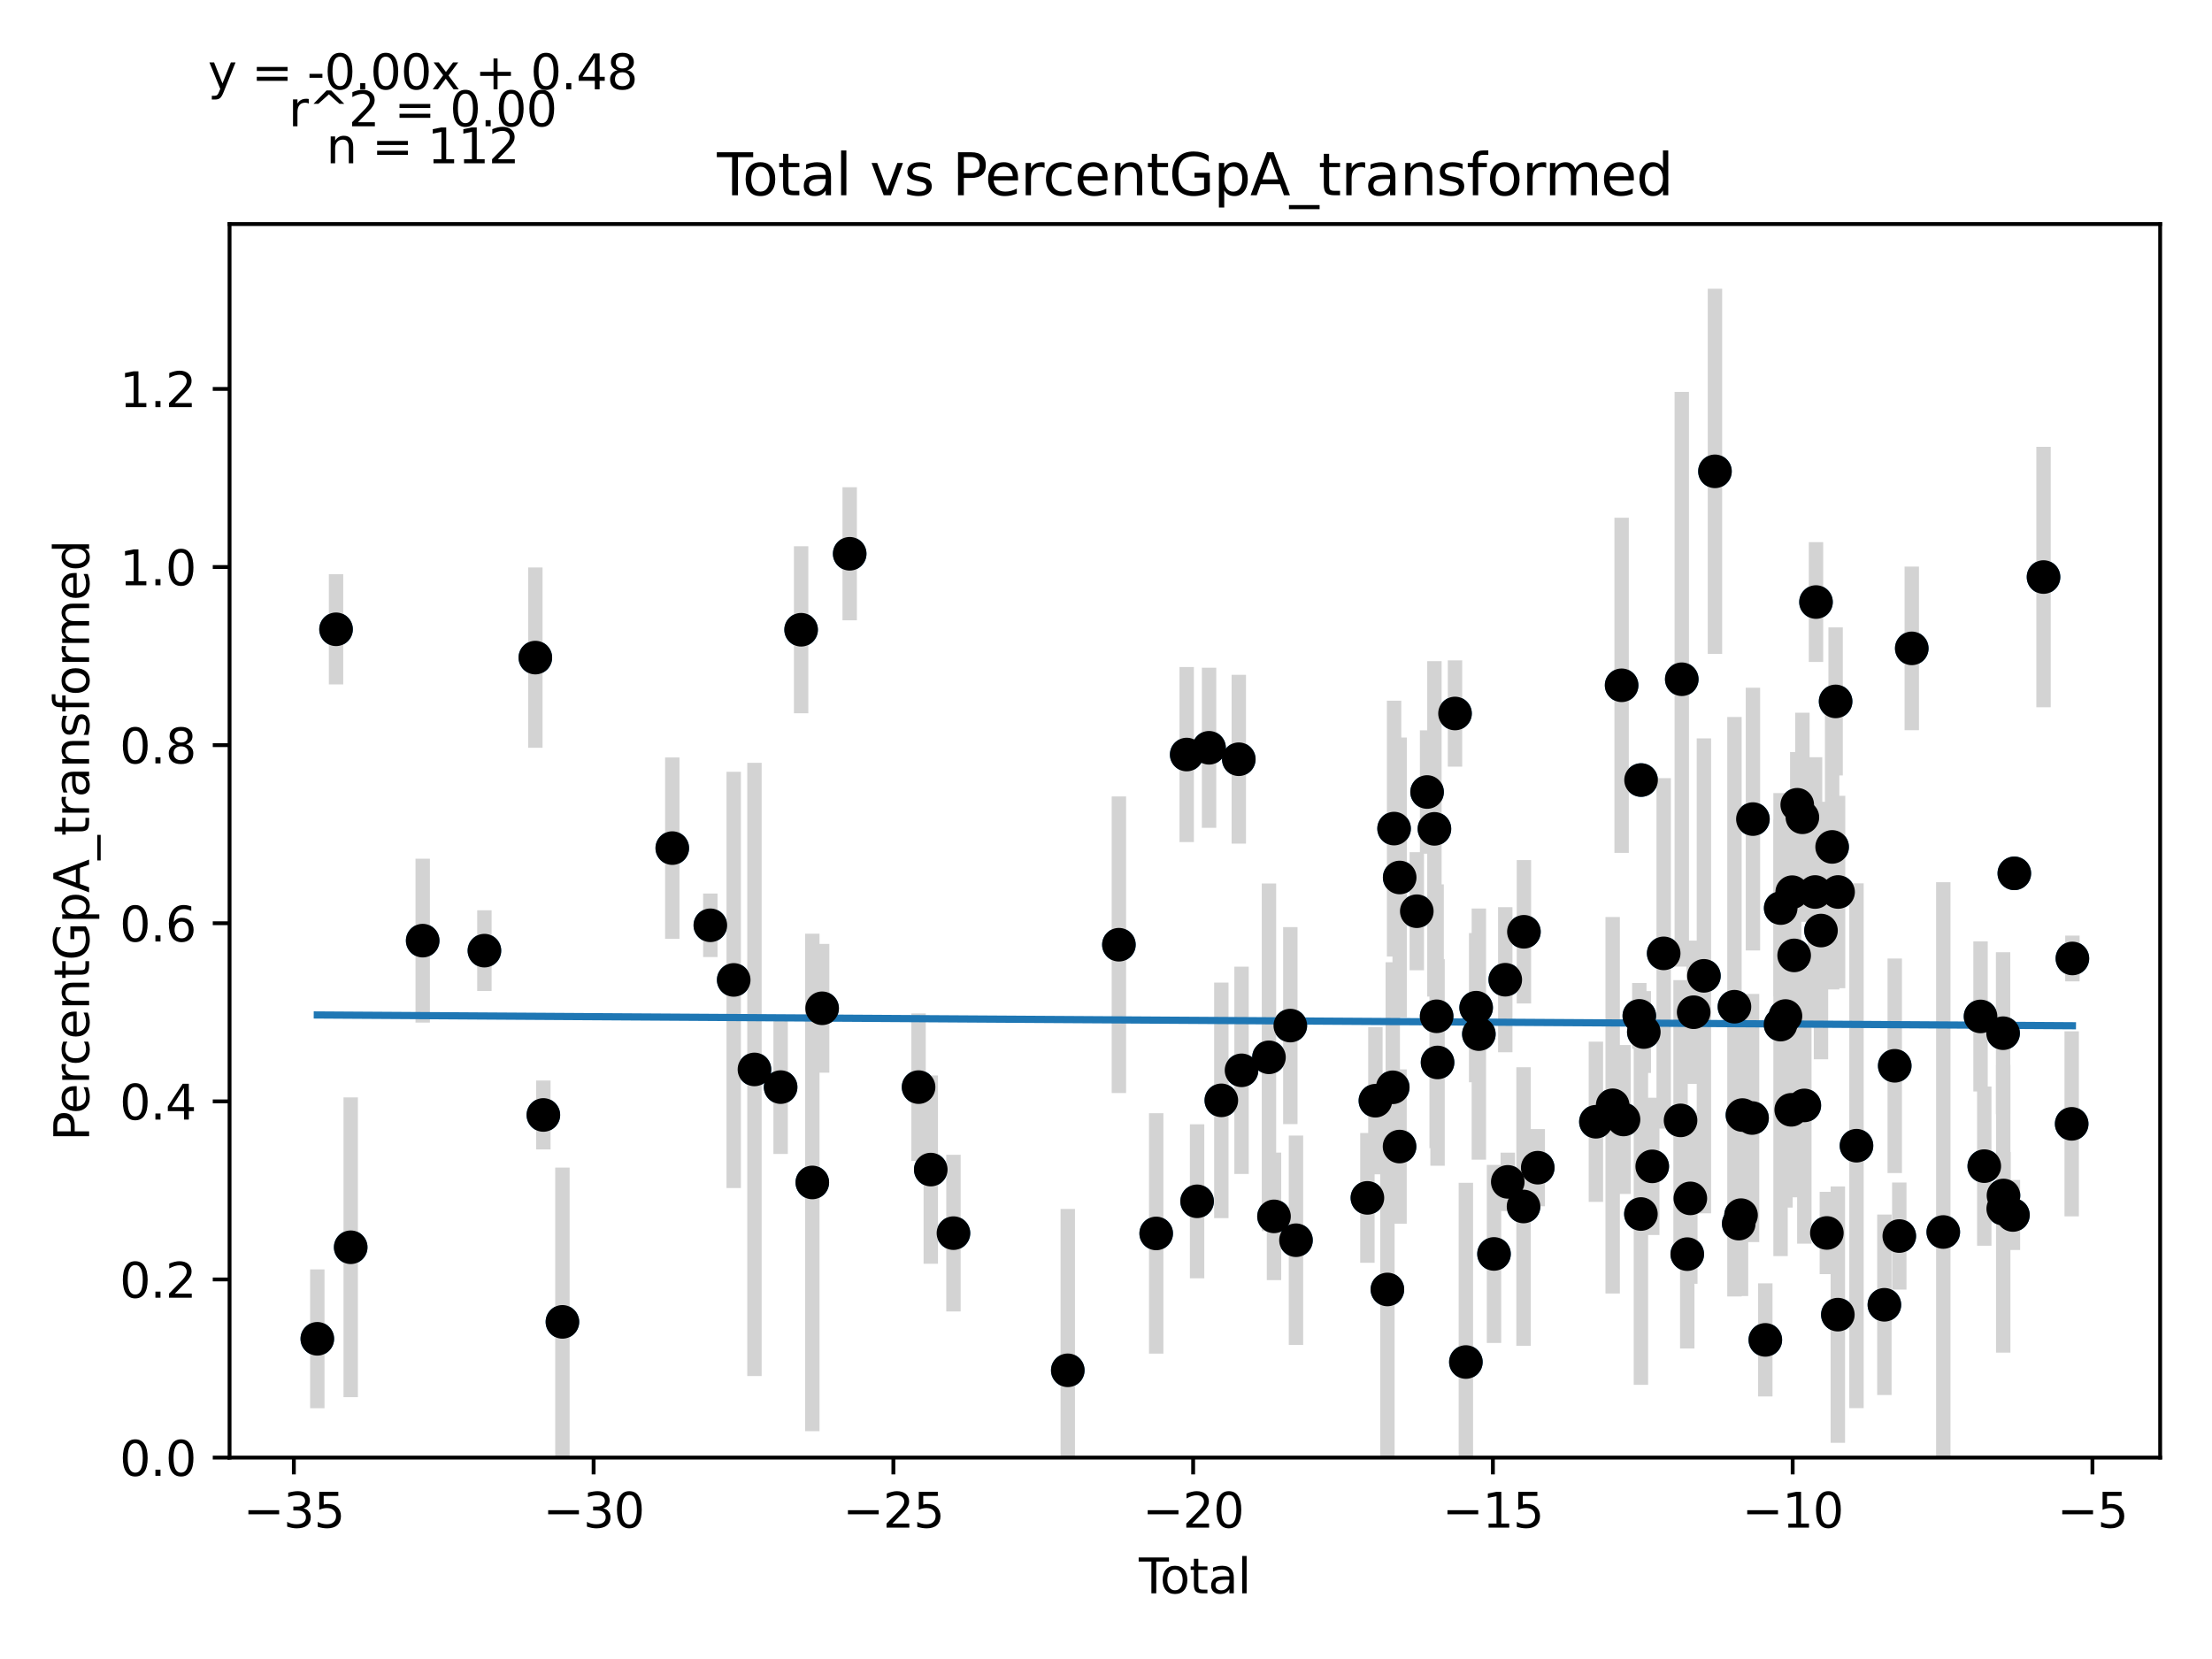 <?xml version="1.0" encoding="utf-8" standalone="no"?>
<!DOCTYPE svg PUBLIC "-//W3C//DTD SVG 1.1//EN"
  "http://www.w3.org/Graphics/SVG/1.1/DTD/svg11.dtd">
<svg xmlns:xlink="http://www.w3.org/1999/xlink" width="460.8pt" height="345.6pt" viewBox="0 0 460.8 345.6" xmlns="http://www.w3.org/2000/svg" version="1.1">
 <defs>
  <style type="text/css">*{stroke-linejoin: round; stroke-linecap: butt}</style>
 </defs>
 <g id="figure_1">
  <g id="patch_1">
   <path d="M 0 345.6 
L 460.8 345.6 
L 460.8 0 
L 0 0 
z
" style="fill: #ffffff"/>
  </g>
  <g id="axes_1">
   <g id="patch_2">
    <path d="M 47.821 303.64 
L 450 303.64 
L 450 46.676 
L 47.821 46.676 
z
" style="fill: #ffffff"/>
   </g>
   <g id="PathCollection_1">
    <defs>
     <path id="mc60c5a9c5e" d="M 0 3 
C 0.796 3 1.559 2.684 2.121 2.121 
C 2.684 1.559 3 0.796 3 0 
C 3 -0.796 2.684 -1.559 2.121 -2.121 
C 1.559 -2.684 0.796 -3 0 -3 
C -0.796 -3 -1.559 -2.684 -2.121 -2.121 
C -2.684 -1.559 -3 -0.796 -3 0 
C -3 0.796 -2.684 1.559 -2.121 2.121 
C -1.559 2.684 -0.796 3 0 3 
z
" style="stroke: #1f77b4"/>
    </defs>
    <g clip-path="url(#pdde3ee94a9)">
     <use xlink:href="#mc60c5a9c5e" x="66.102" y="278.898" style="fill: #1f77b4; stroke: #1f77b4"/>
     <use xlink:href="#mc60c5a9c5e" x="70.003" y="131.094" style="fill: #1f77b4; stroke: #1f77b4"/>
     <use xlink:href="#mc60c5a9c5e" x="73.057" y="259.827" style="fill: #1f77b4; stroke: #1f77b4"/>
     <use xlink:href="#mc60c5a9c5e" x="88.053" y="195.954" style="fill: #1f77b4; stroke: #1f77b4"/>
     <use xlink:href="#mc60c5a9c5e" x="100.911" y="198.038" style="fill: #1f77b4; stroke: #1f77b4"/>
     <use xlink:href="#mc60c5a9c5e" x="111.522" y="136.991" style="fill: #1f77b4; stroke: #1f77b4"/>
     <use xlink:href="#mc60c5a9c5e" x="113.193" y="232.267" style="fill: #1f77b4; stroke: #1f77b4"/>
     <use xlink:href="#mc60c5a9c5e" x="117.163" y="275.369" style="fill: #1f77b4; stroke: #1f77b4"/>
     <use xlink:href="#mc60c5a9c5e" x="140.048" y="176.676" style="fill: #1f77b4; stroke: #1f77b4"/>
     <use xlink:href="#mc60c5a9c5e" x="147.976" y="192.755" style="fill: #1f77b4; stroke: #1f77b4"/>
     <use xlink:href="#mc60c5a9c5e" x="152.845" y="204.134" style="fill: #1f77b4; stroke: #1f77b4"/>
     <use xlink:href="#mc60c5a9c5e" x="157.168" y="222.782" style="fill: #1f77b4; stroke: #1f77b4"/>
     <use xlink:href="#mc60c5a9c5e" x="162.618" y="226.464" style="fill: #1f77b4; stroke: #1f77b4"/>
     <use xlink:href="#mc60c5a9c5e" x="166.887" y="131.187" style="fill: #1f77b4; stroke: #1f77b4"/>
     <use xlink:href="#mc60c5a9c5e" x="169.219" y="246.325" style="fill: #1f77b4; stroke: #1f77b4"/>
     <use xlink:href="#mc60c5a9c5e" x="171.265" y="210.046" style="fill: #1f77b4; stroke: #1f77b4"/>
     <use xlink:href="#mc60c5a9c5e" x="177.006" y="115.361" style="fill: #1f77b4; stroke: #1f77b4"/>
     <use xlink:href="#mc60c5a9c5e" x="191.355" y="226.467" style="fill: #1f77b4; stroke: #1f77b4"/>
     <use xlink:href="#mc60c5a9c5e" x="193.895" y="243.645" style="fill: #1f77b4; stroke: #1f77b4"/>
     <use xlink:href="#mc60c5a9c5e" x="198.623" y="256.886" style="fill: #1f77b4; stroke: #1f77b4"/>
     <use xlink:href="#mc60c5a9c5e" x="222.438" y="285.461" style="fill: #1f77b4; stroke: #1f77b4"/>
     <use xlink:href="#mc60c5a9c5e" x="233.087" y="196.803" style="fill: #1f77b4; stroke: #1f77b4"/>
     <use xlink:href="#mc60c5a9c5e" x="240.856" y="256.947" style="fill: #1f77b4; stroke: #1f77b4"/>
     <use xlink:href="#mc60c5a9c5e" x="247.21" y="157.185" style="fill: #1f77b4; stroke: #1f77b4"/>
     <use xlink:href="#mc60c5a9c5e" x="249.378" y="250.254" style="fill: #1f77b4; stroke: #1f77b4"/>
     <use xlink:href="#mc60c5a9c5e" x="251.868" y="155.777" style="fill: #1f77b4; stroke: #1f77b4"/>
     <use xlink:href="#mc60c5a9c5e" x="254.425" y="229.223" style="fill: #1f77b4; stroke: #1f77b4"/>
     <use xlink:href="#mc60c5a9c5e" x="258.063" y="158.163" style="fill: #1f77b4; stroke: #1f77b4"/>
     <use xlink:href="#mc60c5a9c5e" x="258.634" y="222.968" style="fill: #1f77b4; stroke: #1f77b4"/>
     <use xlink:href="#mc60c5a9c5e" x="264.349" y="220.258" style="fill: #1f77b4; stroke: #1f77b4"/>
     <use xlink:href="#mc60c5a9c5e" x="265.398" y="253.393" style="fill: #1f77b4; stroke: #1f77b4"/>
     <use xlink:href="#mc60c5a9c5e" x="268.796" y="213.649" style="fill: #1f77b4; stroke: #1f77b4"/>
     <use xlink:href="#mc60c5a9c5e" x="269.976" y="258.361" style="fill: #1f77b4; stroke: #1f77b4"/>
     <use xlink:href="#mc60c5a9c5e" x="284.855" y="249.539" style="fill: #1f77b4; stroke: #1f77b4"/>
     <use xlink:href="#mc60c5a9c5e" x="286.522" y="229.3" style="fill: #1f77b4; stroke: #1f77b4"/>
     <use xlink:href="#mc60c5a9c5e" x="289.02" y="268.619" style="fill: #1f77b4; stroke: #1f77b4"/>
     <use xlink:href="#mc60c5a9c5e" x="290.137" y="226.503" style="fill: #1f77b4; stroke: #1f77b4"/>
     <use xlink:href="#mc60c5a9c5e" x="290.413" y="172.611" style="fill: #1f77b4; stroke: #1f77b4"/>
     <use xlink:href="#mc60c5a9c5e" x="291.553" y="238.849" style="fill: #1f77b4; stroke: #1f77b4"/>
     <use xlink:href="#mc60c5a9c5e" x="291.579" y="182.797" style="fill: #1f77b4; stroke: #1f77b4"/>
     <use xlink:href="#mc60c5a9c5e" x="295.145" y="189.825" style="fill: #1f77b4; stroke: #1f77b4"/>
     <use xlink:href="#mc60c5a9c5e" x="297.287" y="164.991" style="fill: #1f77b4; stroke: #1f77b4"/>
     <use xlink:href="#mc60c5a9c5e" x="298.817" y="172.666" style="fill: #1f77b4; stroke: #1f77b4"/>
     <use xlink:href="#mc60c5a9c5e" x="299.279" y="211.712" style="fill: #1f77b4; stroke: #1f77b4"/>
     <use xlink:href="#mc60c5a9c5e" x="299.471" y="221.328" style="fill: #1f77b4; stroke: #1f77b4"/>
     <use xlink:href="#mc60c5a9c5e" x="303.108" y="148.633" style="fill: #1f77b4; stroke: #1f77b4"/>
     <use xlink:href="#mc60c5a9c5e" x="305.369" y="283.735" style="fill: #1f77b4; stroke: #1f77b4"/>
     <use xlink:href="#mc60c5a9c5e" x="307.508" y="209.918" style="fill: #1f77b4; stroke: #1f77b4"/>
     <use xlink:href="#mc60c5a9c5e" x="308.074" y="215.422" style="fill: #1f77b4; stroke: #1f77b4"/>
     <use xlink:href="#mc60c5a9c5e" x="311.229" y="261.218" style="fill: #1f77b4; stroke: #1f77b4"/>
     <use xlink:href="#mc60c5a9c5e" x="313.574" y="204.096" style="fill: #1f77b4; stroke: #1f77b4"/>
     <use xlink:href="#mc60c5a9c5e" x="314.097" y="246.207" style="fill: #1f77b4; stroke: #1f77b4"/>
     <use xlink:href="#mc60c5a9c5e" x="317.38" y="251.333" style="fill: #1f77b4; stroke: #1f77b4"/>
     <use xlink:href="#mc60c5a9c5e" x="317.461" y="194.108" style="fill: #1f77b4; stroke: #1f77b4"/>
     <use xlink:href="#mc60c5a9c5e" x="320.341" y="243.249" style="fill: #1f77b4; stroke: #1f77b4"/>
     <use xlink:href="#mc60c5a9c5e" x="332.456" y="233.68" style="fill: #1f77b4; stroke: #1f77b4"/>
     <use xlink:href="#mc60c5a9c5e" x="335.95" y="230.25" style="fill: #1f77b4; stroke: #1f77b4"/>
     <use xlink:href="#mc60c5a9c5e" x="337.813" y="142.759" style="fill: #1f77b4; stroke: #1f77b4"/>
     <use xlink:href="#mc60c5a9c5e" x="338.211" y="233.208" style="fill: #1f77b4; stroke: #1f77b4"/>
     <use xlink:href="#mc60c5a9c5e" x="341.499" y="211.626" style="fill: #1f77b4; stroke: #1f77b4"/>
     <use xlink:href="#mc60c5a9c5e" x="341.831" y="252.901" style="fill: #1f77b4; stroke: #1f77b4"/>
     <use xlink:href="#mc60c5a9c5e" x="341.865" y="162.499" style="fill: #1f77b4; stroke: #1f77b4"/>
     <use xlink:href="#mc60c5a9c5e" x="342.436" y="214.992" style="fill: #1f77b4; stroke: #1f77b4"/>
     <use xlink:href="#mc60c5a9c5e" x="344.193" y="242.974" style="fill: #1f77b4; stroke: #1f77b4"/>
     <use xlink:href="#mc60c5a9c5e" x="346.576" y="198.604" style="fill: #1f77b4; stroke: #1f77b4"/>
     <use xlink:href="#mc60c5a9c5e" x="350.09" y="233.395" style="fill: #1f77b4; stroke: #1f77b4"/>
     <use xlink:href="#mc60c5a9c5e" x="350.344" y="141.5" style="fill: #1f77b4; stroke: #1f77b4"/>
     <use xlink:href="#mc60c5a9c5e" x="351.487" y="261.261" style="fill: #1f77b4; stroke: #1f77b4"/>
     <use xlink:href="#mc60c5a9c5e" x="352.126" y="249.645" style="fill: #1f77b4; stroke: #1f77b4"/>
     <use xlink:href="#mc60c5a9c5e" x="352.823" y="210.865" style="fill: #1f77b4; stroke: #1f77b4"/>
     <use xlink:href="#mc60c5a9c5e" x="354.956" y="203.285" style="fill: #1f77b4; stroke: #1f77b4"/>
     <use xlink:href="#mc60c5a9c5e" x="357.257" y="98.187" style="fill: #1f77b4; stroke: #1f77b4"/>
     <use xlink:href="#mc60c5a9c5e" x="361.317" y="209.717" style="fill: #1f77b4; stroke: #1f77b4"/>
     <use xlink:href="#mc60c5a9c5e" x="362.209" y="254.904" style="fill: #1f77b4; stroke: #1f77b4"/>
     <use xlink:href="#mc60c5a9c5e" x="362.688" y="253.14" style="fill: #1f77b4; stroke: #1f77b4"/>
     <use xlink:href="#mc60c5a9c5e" x="362.983" y="232.288" style="fill: #1f77b4; stroke: #1f77b4"/>
     <use xlink:href="#mc60c5a9c5e" x="364.985" y="232.901" style="fill: #1f77b4; stroke: #1f77b4"/>
     <use xlink:href="#mc60c5a9c5e" x="365.165" y="170.631" style="fill: #1f77b4; stroke: #1f77b4"/>
     <use xlink:href="#mc60c5a9c5e" x="367.749" y="279.123" style="fill: #1f77b4; stroke: #1f77b4"/>
     <use xlink:href="#mc60c5a9c5e" x="370.921" y="213.445" style="fill: #1f77b4; stroke: #1f77b4"/>
     <use xlink:href="#mc60c5a9c5e" x="370.951" y="189.171" style="fill: #1f77b4; stroke: #1f77b4"/>
     <use xlink:href="#mc60c5a9c5e" x="371.946" y="211.657" style="fill: #1f77b4; stroke: #1f77b4"/>
     <use xlink:href="#mc60c5a9c5e" x="373.146" y="231.195" style="fill: #1f77b4; stroke: #1f77b4"/>
     <use xlink:href="#mc60c5a9c5e" x="373.349" y="185.858" style="fill: #1f77b4; stroke: #1f77b4"/>
     <use xlink:href="#mc60c5a9c5e" x="373.756" y="199.028" style="fill: #1f77b4; stroke: #1f77b4"/>
     <use xlink:href="#mc60c5a9c5e" x="374.399" y="167.647" style="fill: #1f77b4; stroke: #1f77b4"/>
     <use xlink:href="#mc60c5a9c5e" x="375.471" y="170.259" style="fill: #1f77b4; stroke: #1f77b4"/>
     <use xlink:href="#mc60c5a9c5e" x="375.873" y="230.279" style="fill: #1f77b4; stroke: #1f77b4"/>
     <use xlink:href="#mc60c5a9c5e" x="378.113" y="185.822" style="fill: #1f77b4; stroke: #1f77b4"/>
     <use xlink:href="#mc60c5a9c5e" x="378.306" y="125.417" style="fill: #1f77b4; stroke: #1f77b4"/>
     <use xlink:href="#mc60c5a9c5e" x="379.345" y="193.851" style="fill: #1f77b4; stroke: #1f77b4"/>
     <use xlink:href="#mc60c5a9c5e" x="380.568" y="256.848" style="fill: #1f77b4; stroke: #1f77b4"/>
     <use xlink:href="#mc60c5a9c5e" x="381.668" y="176.428" style="fill: #1f77b4; stroke: #1f77b4"/>
     <use xlink:href="#mc60c5a9c5e" x="382.391" y="146.115" style="fill: #1f77b4; stroke: #1f77b4"/>
     <use xlink:href="#mc60c5a9c5e" x="382.856" y="273.865" style="fill: #1f77b4; stroke: #1f77b4"/>
     <use xlink:href="#mc60c5a9c5e" x="382.906" y="185.818" style="fill: #1f77b4; stroke: #1f77b4"/>
     <use xlink:href="#mc60c5a9c5e" x="386.74" y="238.67" style="fill: #1f77b4; stroke: #1f77b4"/>
     <use xlink:href="#mc60c5a9c5e" x="392.55" y="271.811" style="fill: #1f77b4; stroke: #1f77b4"/>
     <use xlink:href="#mc60c5a9c5e" x="394.71" y="222.024" style="fill: #1f77b4; stroke: #1f77b4"/>
     <use xlink:href="#mc60c5a9c5e" x="395.657" y="257.492" style="fill: #1f77b4; stroke: #1f77b4"/>
     <use xlink:href="#mc60c5a9c5e" x="398.256" y="135.066" style="fill: #1f77b4; stroke: #1f77b4"/>
     <use xlink:href="#mc60c5a9c5e" x="404.82" y="256.649" style="fill: #1f77b4; stroke: #1f77b4"/>
     <use xlink:href="#mc60c5a9c5e" x="412.583" y="211.741" style="fill: #1f77b4; stroke: #1f77b4"/>
     <use xlink:href="#mc60c5a9c5e" x="413.36" y="242.928" style="fill: #1f77b4; stroke: #1f77b4"/>
     <use xlink:href="#mc60c5a9c5e" x="417.281" y="215.234" style="fill: #1f77b4; stroke: #1f77b4"/>
     <use xlink:href="#mc60c5a9c5e" x="417.309" y="251.802" style="fill: #1f77b4; stroke: #1f77b4"/>
     <use xlink:href="#mc60c5a9c5e" x="417.363" y="249.041" style="fill: #1f77b4; stroke: #1f77b4"/>
     <use xlink:href="#mc60c5a9c5e" x="419.332" y="253.103" style="fill: #1f77b4; stroke: #1f77b4"/>
     <use xlink:href="#mc60c5a9c5e" x="419.619" y="181.933" style="fill: #1f77b4; stroke: #1f77b4"/>
     <use xlink:href="#mc60c5a9c5e" x="425.704" y="120.207" style="fill: #1f77b4; stroke: #1f77b4"/>
     <use xlink:href="#mc60c5a9c5e" x="431.569" y="234.117" style="fill: #1f77b4; stroke: #1f77b4"/>
     <use xlink:href="#mc60c5a9c5e" x="431.719" y="199.666" style="fill: #1f77b4; stroke: #1f77b4"/>
    </g>
   </g>
   <g id="matplotlib.axis_1">
    <g id="xtick_1">
     <g id="line2d_1">
      <defs>
       <path id="m0e58463069" d="M 0 0 
L 0 3.5 
" style="stroke: #000000; stroke-width: 0.8"/>
      </defs>
      <g>
       <use xlink:href="#m0e58463069" x="61.214" y="303.64" style="stroke: #000000; stroke-width: 0.8"/>
      </g>
     </g>
     <g id="text_1">
      <!-- −35 -->
      <g transform="translate(50.661 318.238)scale(0.1 -0.1)">
       <defs>
        <path id="DejaVuSans-2212" d="M 678 2272 
L 4684 2272 
L 4684 1741 
L 678 1741 
L 678 2272 
z
" transform="scale(0.016)"/>
        <path id="DejaVuSans-33" d="M 2597 2516 
Q 3050 2419 3304 2112 
Q 3559 1806 3559 1356 
Q 3559 666 3084 287 
Q 2609 -91 1734 -91 
Q 1441 -91 1130 -33 
Q 819 25 488 141 
L 488 750 
Q 750 597 1062 519 
Q 1375 441 1716 441 
Q 2309 441 2620 675 
Q 2931 909 2931 1356 
Q 2931 1769 2642 2001 
Q 2353 2234 1838 2234 
L 1294 2234 
L 1294 2753 
L 1863 2753 
Q 2328 2753 2575 2939 
Q 2822 3125 2822 3475 
Q 2822 3834 2567 4026 
Q 2313 4219 1838 4219 
Q 1578 4219 1281 4162 
Q 984 4106 628 3988 
L 628 4550 
Q 988 4650 1302 4700 
Q 1616 4750 1894 4750 
Q 2613 4750 3031 4423 
Q 3450 4097 3450 3541 
Q 3450 3153 3228 2886 
Q 3006 2619 2597 2516 
z
" transform="scale(0.016)"/>
        <path id="DejaVuSans-35" d="M 691 4666 
L 3169 4666 
L 3169 4134 
L 1269 4134 
L 1269 2991 
Q 1406 3038 1543 3061 
Q 1681 3084 1819 3084 
Q 2600 3084 3056 2656 
Q 3513 2228 3513 1497 
Q 3513 744 3044 326 
Q 2575 -91 1722 -91 
Q 1428 -91 1123 -41 
Q 819 9 494 109 
L 494 744 
Q 775 591 1075 516 
Q 1375 441 1709 441 
Q 2250 441 2565 725 
Q 2881 1009 2881 1497 
Q 2881 1984 2565 2268 
Q 2250 2553 1709 2553 
Q 1456 2553 1204 2497 
Q 953 2441 691 2322 
L 691 4666 
z
" transform="scale(0.016)"/>
       </defs>
       <use xlink:href="#DejaVuSans-2212"/>
       <use xlink:href="#DejaVuSans-33" x="83.789"/>
       <use xlink:href="#DejaVuSans-35" x="147.412"/>
      </g>
     </g>
    </g>
    <g id="xtick_2">
     <g id="line2d_2">
      <g>
       <use xlink:href="#m0e58463069" x="123.66" y="303.64" style="stroke: #000000; stroke-width: 0.8"/>
      </g>
     </g>
     <g id="text_2">
      <!-- −30 -->
      <g transform="translate(113.108 318.238)scale(0.1 -0.1)">
       <defs>
        <path id="DejaVuSans-30" d="M 2034 4250 
Q 1547 4250 1301 3770 
Q 1056 3291 1056 2328 
Q 1056 1369 1301 889 
Q 1547 409 2034 409 
Q 2525 409 2770 889 
Q 3016 1369 3016 2328 
Q 3016 3291 2770 3770 
Q 2525 4250 2034 4250 
z
M 2034 4750 
Q 2819 4750 3233 4129 
Q 3647 3509 3647 2328 
Q 3647 1150 3233 529 
Q 2819 -91 2034 -91 
Q 1250 -91 836 529 
Q 422 1150 422 2328 
Q 422 3509 836 4129 
Q 1250 4750 2034 4750 
z
" transform="scale(0.016)"/>
       </defs>
       <use xlink:href="#DejaVuSans-2212"/>
       <use xlink:href="#DejaVuSans-33" x="83.789"/>
       <use xlink:href="#DejaVuSans-30" x="147.412"/>
      </g>
     </g>
    </g>
    <g id="xtick_3">
     <g id="line2d_3">
      <g>
       <use xlink:href="#m0e58463069" x="186.107" y="303.64" style="stroke: #000000; stroke-width: 0.8"/>
      </g>
     </g>
     <g id="text_3">
      <!-- −25 -->
      <g transform="translate(175.555 318.238)scale(0.1 -0.1)">
       <defs>
        <path id="DejaVuSans-32" d="M 1228 531 
L 3431 531 
L 3431 0 
L 469 0 
L 469 531 
Q 828 903 1448 1529 
Q 2069 2156 2228 2338 
Q 2531 2678 2651 2914 
Q 2772 3150 2772 3378 
Q 2772 3750 2511 3984 
Q 2250 4219 1831 4219 
Q 1534 4219 1204 4116 
Q 875 4013 500 3803 
L 500 4441 
Q 881 4594 1212 4672 
Q 1544 4750 1819 4750 
Q 2544 4750 2975 4387 
Q 3406 4025 3406 3419 
Q 3406 3131 3298 2873 
Q 3191 2616 2906 2266 
Q 2828 2175 2409 1742 
Q 1991 1309 1228 531 
z
" transform="scale(0.016)"/>
       </defs>
       <use xlink:href="#DejaVuSans-2212"/>
       <use xlink:href="#DejaVuSans-32" x="83.789"/>
       <use xlink:href="#DejaVuSans-35" x="147.412"/>
      </g>
     </g>
    </g>
    <g id="xtick_4">
     <g id="line2d_4">
      <g>
       <use xlink:href="#m0e58463069" x="248.554" y="303.64" style="stroke: #000000; stroke-width: 0.8"/>
      </g>
     </g>
     <g id="text_4">
      <!-- −20 -->
      <g transform="translate(238.001 318.238)scale(0.1 -0.1)">
       <use xlink:href="#DejaVuSans-2212"/>
       <use xlink:href="#DejaVuSans-32" x="83.789"/>
       <use xlink:href="#DejaVuSans-30" x="147.412"/>
      </g>
     </g>
    </g>
    <g id="xtick_5">
     <g id="line2d_5">
      <g>
       <use xlink:href="#m0e58463069" x="311" y="303.64" style="stroke: #000000; stroke-width: 0.8"/>
      </g>
     </g>
     <g id="text_5">
      <!-- −15 -->
      <g transform="translate(300.448 318.238)scale(0.1 -0.1)">
       <defs>
        <path id="DejaVuSans-31" d="M 794 531 
L 1825 531 
L 1825 4091 
L 703 3866 
L 703 4441 
L 1819 4666 
L 2450 4666 
L 2450 531 
L 3481 531 
L 3481 0 
L 794 0 
L 794 531 
z
" transform="scale(0.016)"/>
       </defs>
       <use xlink:href="#DejaVuSans-2212"/>
       <use xlink:href="#DejaVuSans-31" x="83.789"/>
       <use xlink:href="#DejaVuSans-35" x="147.412"/>
      </g>
     </g>
    </g>
    <g id="xtick_6">
     <g id="line2d_6">
      <g>
       <use xlink:href="#m0e58463069" x="373.447" y="303.64" style="stroke: #000000; stroke-width: 0.8"/>
      </g>
     </g>
     <g id="text_6">
      <!-- −10 -->
      <g transform="translate(362.894 318.238)scale(0.1 -0.1)">
       <use xlink:href="#DejaVuSans-2212"/>
       <use xlink:href="#DejaVuSans-31" x="83.789"/>
       <use xlink:href="#DejaVuSans-30" x="147.412"/>
      </g>
     </g>
    </g>
    <g id="xtick_7">
     <g id="line2d_7">
      <g>
       <use xlink:href="#m0e58463069" x="435.893" y="303.64" style="stroke: #000000; stroke-width: 0.8"/>
      </g>
     </g>
     <g id="text_7">
      <!-- −5 -->
      <g transform="translate(428.522 318.238)scale(0.1 -0.1)">
       <use xlink:href="#DejaVuSans-2212"/>
       <use xlink:href="#DejaVuSans-35" x="83.789"/>
      </g>
     </g>
    </g>
    <g id="text_8">
     <!-- Total -->
     <g transform="translate(237.234 331.917)scale(0.1 -0.1)">
      <defs>
       <path id="DejaVuSans-54" d="M -19 4666 
L 3928 4666 
L 3928 4134 
L 2272 4134 
L 2272 0 
L 1638 0 
L 1638 4134 
L -19 4134 
L -19 4666 
z
" transform="scale(0.016)"/>
       <path id="DejaVuSans-6f" d="M 1959 3097 
Q 1497 3097 1228 2736 
Q 959 2375 959 1747 
Q 959 1119 1226 758 
Q 1494 397 1959 397 
Q 2419 397 2687 759 
Q 2956 1122 2956 1747 
Q 2956 2369 2687 2733 
Q 2419 3097 1959 3097 
z
M 1959 3584 
Q 2709 3584 3137 3096 
Q 3566 2609 3566 1747 
Q 3566 888 3137 398 
Q 2709 -91 1959 -91 
Q 1206 -91 779 398 
Q 353 888 353 1747 
Q 353 2609 779 3096 
Q 1206 3584 1959 3584 
z
" transform="scale(0.016)"/>
       <path id="DejaVuSans-74" d="M 1172 4494 
L 1172 3500 
L 2356 3500 
L 2356 3053 
L 1172 3053 
L 1172 1153 
Q 1172 725 1289 603 
Q 1406 481 1766 481 
L 2356 481 
L 2356 0 
L 1766 0 
Q 1100 0 847 248 
Q 594 497 594 1153 
L 594 3053 
L 172 3053 
L 172 3500 
L 594 3500 
L 594 4494 
L 1172 4494 
z
" transform="scale(0.016)"/>
       <path id="DejaVuSans-61" d="M 2194 1759 
Q 1497 1759 1228 1600 
Q 959 1441 959 1056 
Q 959 750 1161 570 
Q 1363 391 1709 391 
Q 2188 391 2477 730 
Q 2766 1069 2766 1631 
L 2766 1759 
L 2194 1759 
z
M 3341 1997 
L 3341 0 
L 2766 0 
L 2766 531 
Q 2569 213 2275 61 
Q 1981 -91 1556 -91 
Q 1019 -91 701 211 
Q 384 513 384 1019 
Q 384 1609 779 1909 
Q 1175 2209 1959 2209 
L 2766 2209 
L 2766 2266 
Q 2766 2663 2505 2880 
Q 2244 3097 1772 3097 
Q 1472 3097 1187 3025 
Q 903 2953 641 2809 
L 641 3341 
Q 956 3463 1253 3523 
Q 1550 3584 1831 3584 
Q 2591 3584 2966 3190 
Q 3341 2797 3341 1997 
z
" transform="scale(0.016)"/>
       <path id="DejaVuSans-6c" d="M 603 4863 
L 1178 4863 
L 1178 0 
L 603 0 
L 603 4863 
z
" transform="scale(0.016)"/>
      </defs>
      <use xlink:href="#DejaVuSans-54"/>
      <use xlink:href="#DejaVuSans-6f" x="44.084"/>
      <use xlink:href="#DejaVuSans-74" x="105.266"/>
      <use xlink:href="#DejaVuSans-61" x="144.475"/>
      <use xlink:href="#DejaVuSans-6c" x="205.754"/>
     </g>
    </g>
   </g>
   <g id="matplotlib.axis_2">
    <g id="ytick_1">
     <g id="line2d_8">
      <defs>
       <path id="m592e730c22" d="M 0 0 
L -3.5 0 
" style="stroke: #000000; stroke-width: 0.8"/>
      </defs>
      <g>
       <use xlink:href="#m592e730c22" x="47.821" y="303.64" style="stroke: #000000; stroke-width: 0.8"/>
      </g>
     </g>
     <g id="text_9">
      <!-- 0.0 -->
      <g transform="translate(24.918 307.439)scale(0.1 -0.1)">
       <defs>
        <path id="DejaVuSans-2e" d="M 684 794 
L 1344 794 
L 1344 0 
L 684 0 
L 684 794 
z
" transform="scale(0.016)"/>
       </defs>
       <use xlink:href="#DejaVuSans-30"/>
       <use xlink:href="#DejaVuSans-2e" x="63.623"/>
       <use xlink:href="#DejaVuSans-30" x="95.41"/>
      </g>
     </g>
    </g>
    <g id="ytick_2">
     <g id="line2d_9">
      <g>
       <use xlink:href="#m592e730c22" x="47.821" y="266.536" style="stroke: #000000; stroke-width: 0.8"/>
      </g>
     </g>
     <g id="text_10">
      <!-- 0.2 -->
      <g transform="translate(24.918 270.335)scale(0.1 -0.1)">
       <use xlink:href="#DejaVuSans-30"/>
       <use xlink:href="#DejaVuSans-2e" x="63.623"/>
       <use xlink:href="#DejaVuSans-32" x="95.41"/>
      </g>
     </g>
    </g>
    <g id="ytick_3">
     <g id="line2d_10">
      <g>
       <use xlink:href="#m592e730c22" x="47.821" y="229.432" style="stroke: #000000; stroke-width: 0.8"/>
      </g>
     </g>
     <g id="text_11">
      <!-- 0.4 -->
      <g transform="translate(24.918 233.232)scale(0.1 -0.1)">
       <defs>
        <path id="DejaVuSans-34" d="M 2419 4116 
L 825 1625 
L 2419 1625 
L 2419 4116 
z
M 2253 4666 
L 3047 4666 
L 3047 1625 
L 3713 1625 
L 3713 1100 
L 3047 1100 
L 3047 0 
L 2419 0 
L 2419 1100 
L 313 1100 
L 313 1709 
L 2253 4666 
z
" transform="scale(0.016)"/>
       </defs>
       <use xlink:href="#DejaVuSans-30"/>
       <use xlink:href="#DejaVuSans-2e" x="63.623"/>
       <use xlink:href="#DejaVuSans-34" x="95.41"/>
      </g>
     </g>
    </g>
    <g id="ytick_4">
     <g id="line2d_11">
      <g>
       <use xlink:href="#m592e730c22" x="47.821" y="192.329" style="stroke: #000000; stroke-width: 0.8"/>
      </g>
     </g>
     <g id="text_12">
      <!-- 0.6 -->
      <g transform="translate(24.918 196.128)scale(0.1 -0.1)">
       <defs>
        <path id="DejaVuSans-36" d="M 2113 2584 
Q 1688 2584 1439 2293 
Q 1191 2003 1191 1497 
Q 1191 994 1439 701 
Q 1688 409 2113 409 
Q 2538 409 2786 701 
Q 3034 994 3034 1497 
Q 3034 2003 2786 2293 
Q 2538 2584 2113 2584 
z
M 3366 4563 
L 3366 3988 
Q 3128 4100 2886 4159 
Q 2644 4219 2406 4219 
Q 1781 4219 1451 3797 
Q 1122 3375 1075 2522 
Q 1259 2794 1537 2939 
Q 1816 3084 2150 3084 
Q 2853 3084 3261 2657 
Q 3669 2231 3669 1497 
Q 3669 778 3244 343 
Q 2819 -91 2113 -91 
Q 1303 -91 875 529 
Q 447 1150 447 2328 
Q 447 3434 972 4092 
Q 1497 4750 2381 4750 
Q 2619 4750 2861 4703 
Q 3103 4656 3366 4563 
z
" transform="scale(0.016)"/>
       </defs>
       <use xlink:href="#DejaVuSans-30"/>
       <use xlink:href="#DejaVuSans-2e" x="63.623"/>
       <use xlink:href="#DejaVuSans-36" x="95.41"/>
      </g>
     </g>
    </g>
    <g id="ytick_5">
     <g id="line2d_12">
      <g>
       <use xlink:href="#m592e730c22" x="47.821" y="155.225" style="stroke: #000000; stroke-width: 0.8"/>
      </g>
     </g>
     <g id="text_13">
      <!-- 0.8 -->
      <g transform="translate(24.918 159.024)scale(0.1 -0.1)">
       <defs>
        <path id="DejaVuSans-38" d="M 2034 2216 
Q 1584 2216 1326 1975 
Q 1069 1734 1069 1313 
Q 1069 891 1326 650 
Q 1584 409 2034 409 
Q 2484 409 2743 651 
Q 3003 894 3003 1313 
Q 3003 1734 2745 1975 
Q 2488 2216 2034 2216 
z
M 1403 2484 
Q 997 2584 770 2862 
Q 544 3141 544 3541 
Q 544 4100 942 4425 
Q 1341 4750 2034 4750 
Q 2731 4750 3128 4425 
Q 3525 4100 3525 3541 
Q 3525 3141 3298 2862 
Q 3072 2584 2669 2484 
Q 3125 2378 3379 2068 
Q 3634 1759 3634 1313 
Q 3634 634 3220 271 
Q 2806 -91 2034 -91 
Q 1263 -91 848 271 
Q 434 634 434 1313 
Q 434 1759 690 2068 
Q 947 2378 1403 2484 
z
M 1172 3481 
Q 1172 3119 1398 2916 
Q 1625 2713 2034 2713 
Q 2441 2713 2670 2916 
Q 2900 3119 2900 3481 
Q 2900 3844 2670 4047 
Q 2441 4250 2034 4250 
Q 1625 4250 1398 4047 
Q 1172 3844 1172 3481 
z
" transform="scale(0.016)"/>
       </defs>
       <use xlink:href="#DejaVuSans-30"/>
       <use xlink:href="#DejaVuSans-2e" x="63.623"/>
       <use xlink:href="#DejaVuSans-38" x="95.41"/>
      </g>
     </g>
    </g>
    <g id="ytick_6">
     <g id="line2d_13">
      <g>
       <use xlink:href="#m592e730c22" x="47.821" y="118.121" style="stroke: #000000; stroke-width: 0.8"/>
      </g>
     </g>
     <g id="text_14">
      <!-- 1.0 -->
      <g transform="translate(24.918 121.92)scale(0.1 -0.1)">
       <use xlink:href="#DejaVuSans-31"/>
       <use xlink:href="#DejaVuSans-2e" x="63.623"/>
       <use xlink:href="#DejaVuSans-30" x="95.41"/>
      </g>
     </g>
    </g>
    <g id="ytick_7">
     <g id="line2d_14">
      <g>
       <use xlink:href="#m592e730c22" x="47.821" y="81.017" style="stroke: #000000; stroke-width: 0.8"/>
      </g>
     </g>
     <g id="text_15">
      <!-- 1.2 -->
      <g transform="translate(24.918 84.817)scale(0.1 -0.1)">
       <use xlink:href="#DejaVuSans-31"/>
       <use xlink:href="#DejaVuSans-2e" x="63.623"/>
       <use xlink:href="#DejaVuSans-32" x="95.41"/>
      </g>
     </g>
    </g>
    <g id="text_16">
     <!-- PercentGpA_transformed -->
     <g transform="translate(18.56 237.696)rotate(-90)scale(0.1 -0.1)">
      <defs>
       <path id="DejaVuSans-50" d="M 1259 4147 
L 1259 2394 
L 2053 2394 
Q 2494 2394 2734 2622 
Q 2975 2850 2975 3272 
Q 2975 3691 2734 3919 
Q 2494 4147 2053 4147 
L 1259 4147 
z
M 628 4666 
L 2053 4666 
Q 2838 4666 3239 4311 
Q 3641 3956 3641 3272 
Q 3641 2581 3239 2228 
Q 2838 1875 2053 1875 
L 1259 1875 
L 1259 0 
L 628 0 
L 628 4666 
z
" transform="scale(0.016)"/>
       <path id="DejaVuSans-65" d="M 3597 1894 
L 3597 1613 
L 953 1613 
Q 991 1019 1311 708 
Q 1631 397 2203 397 
Q 2534 397 2845 478 
Q 3156 559 3463 722 
L 3463 178 
Q 3153 47 2828 -22 
Q 2503 -91 2169 -91 
Q 1331 -91 842 396 
Q 353 884 353 1716 
Q 353 2575 817 3079 
Q 1281 3584 2069 3584 
Q 2775 3584 3186 3129 
Q 3597 2675 3597 1894 
z
M 3022 2063 
Q 3016 2534 2758 2815 
Q 2500 3097 2075 3097 
Q 1594 3097 1305 2825 
Q 1016 2553 972 2059 
L 3022 2063 
z
" transform="scale(0.016)"/>
       <path id="DejaVuSans-72" d="M 2631 2963 
Q 2534 3019 2420 3045 
Q 2306 3072 2169 3072 
Q 1681 3072 1420 2755 
Q 1159 2438 1159 1844 
L 1159 0 
L 581 0 
L 581 3500 
L 1159 3500 
L 1159 2956 
Q 1341 3275 1631 3429 
Q 1922 3584 2338 3584 
Q 2397 3584 2469 3576 
Q 2541 3569 2628 3553 
L 2631 2963 
z
" transform="scale(0.016)"/>
       <path id="DejaVuSans-63" d="M 3122 3366 
L 3122 2828 
Q 2878 2963 2633 3030 
Q 2388 3097 2138 3097 
Q 1578 3097 1268 2742 
Q 959 2388 959 1747 
Q 959 1106 1268 751 
Q 1578 397 2138 397 
Q 2388 397 2633 464 
Q 2878 531 3122 666 
L 3122 134 
Q 2881 22 2623 -34 
Q 2366 -91 2075 -91 
Q 1284 -91 818 406 
Q 353 903 353 1747 
Q 353 2603 823 3093 
Q 1294 3584 2113 3584 
Q 2378 3584 2631 3529 
Q 2884 3475 3122 3366 
z
" transform="scale(0.016)"/>
       <path id="DejaVuSans-6e" d="M 3513 2113 
L 3513 0 
L 2938 0 
L 2938 2094 
Q 2938 2591 2744 2837 
Q 2550 3084 2163 3084 
Q 1697 3084 1428 2787 
Q 1159 2491 1159 1978 
L 1159 0 
L 581 0 
L 581 3500 
L 1159 3500 
L 1159 2956 
Q 1366 3272 1645 3428 
Q 1925 3584 2291 3584 
Q 2894 3584 3203 3211 
Q 3513 2838 3513 2113 
z
" transform="scale(0.016)"/>
       <path id="DejaVuSans-47" d="M 3809 666 
L 3809 1919 
L 2778 1919 
L 2778 2438 
L 4434 2438 
L 4434 434 
Q 4069 175 3628 42 
Q 3188 -91 2688 -91 
Q 1594 -91 976 548 
Q 359 1188 359 2328 
Q 359 3472 976 4111 
Q 1594 4750 2688 4750 
Q 3144 4750 3555 4637 
Q 3966 4525 4313 4306 
L 4313 3634 
Q 3963 3931 3569 4081 
Q 3175 4231 2741 4231 
Q 1884 4231 1454 3753 
Q 1025 3275 1025 2328 
Q 1025 1384 1454 906 
Q 1884 428 2741 428 
Q 3075 428 3337 486 
Q 3600 544 3809 666 
z
" transform="scale(0.016)"/>
       <path id="DejaVuSans-70" d="M 1159 525 
L 1159 -1331 
L 581 -1331 
L 581 3500 
L 1159 3500 
L 1159 2969 
Q 1341 3281 1617 3432 
Q 1894 3584 2278 3584 
Q 2916 3584 3314 3078 
Q 3713 2572 3713 1747 
Q 3713 922 3314 415 
Q 2916 -91 2278 -91 
Q 1894 -91 1617 61 
Q 1341 213 1159 525 
z
M 3116 1747 
Q 3116 2381 2855 2742 
Q 2594 3103 2138 3103 
Q 1681 3103 1420 2742 
Q 1159 2381 1159 1747 
Q 1159 1113 1420 752 
Q 1681 391 2138 391 
Q 2594 391 2855 752 
Q 3116 1113 3116 1747 
z
" transform="scale(0.016)"/>
       <path id="DejaVuSans-41" d="M 2188 4044 
L 1331 1722 
L 3047 1722 
L 2188 4044 
z
M 1831 4666 
L 2547 4666 
L 4325 0 
L 3669 0 
L 3244 1197 
L 1141 1197 
L 716 0 
L 50 0 
L 1831 4666 
z
" transform="scale(0.016)"/>
       <path id="DejaVuSans-5f" d="M 3263 -1063 
L 3263 -1509 
L -63 -1509 
L -63 -1063 
L 3263 -1063 
z
" transform="scale(0.016)"/>
       <path id="DejaVuSans-73" d="M 2834 3397 
L 2834 2853 
Q 2591 2978 2328 3040 
Q 2066 3103 1784 3103 
Q 1356 3103 1142 2972 
Q 928 2841 928 2578 
Q 928 2378 1081 2264 
Q 1234 2150 1697 2047 
L 1894 2003 
Q 2506 1872 2764 1633 
Q 3022 1394 3022 966 
Q 3022 478 2636 193 
Q 2250 -91 1575 -91 
Q 1294 -91 989 -36 
Q 684 19 347 128 
L 347 722 
Q 666 556 975 473 
Q 1284 391 1588 391 
Q 1994 391 2212 530 
Q 2431 669 2431 922 
Q 2431 1156 2273 1281 
Q 2116 1406 1581 1522 
L 1381 1569 
Q 847 1681 609 1914 
Q 372 2147 372 2553 
Q 372 3047 722 3315 
Q 1072 3584 1716 3584 
Q 2034 3584 2315 3537 
Q 2597 3491 2834 3397 
z
" transform="scale(0.016)"/>
       <path id="DejaVuSans-66" d="M 2375 4863 
L 2375 4384 
L 1825 4384 
Q 1516 4384 1395 4259 
Q 1275 4134 1275 3809 
L 1275 3500 
L 2222 3500 
L 2222 3053 
L 1275 3053 
L 1275 0 
L 697 0 
L 697 3053 
L 147 3053 
L 147 3500 
L 697 3500 
L 697 3744 
Q 697 4328 969 4595 
Q 1241 4863 1831 4863 
L 2375 4863 
z
" transform="scale(0.016)"/>
       <path id="DejaVuSans-6d" d="M 3328 2828 
Q 3544 3216 3844 3400 
Q 4144 3584 4550 3584 
Q 5097 3584 5394 3201 
Q 5691 2819 5691 2113 
L 5691 0 
L 5113 0 
L 5113 2094 
Q 5113 2597 4934 2840 
Q 4756 3084 4391 3084 
Q 3944 3084 3684 2787 
Q 3425 2491 3425 1978 
L 3425 0 
L 2847 0 
L 2847 2094 
Q 2847 2600 2669 2842 
Q 2491 3084 2119 3084 
Q 1678 3084 1418 2786 
Q 1159 2488 1159 1978 
L 1159 0 
L 581 0 
L 581 3500 
L 1159 3500 
L 1159 2956 
Q 1356 3278 1631 3431 
Q 1906 3584 2284 3584 
Q 2666 3584 2933 3390 
Q 3200 3197 3328 2828 
z
" transform="scale(0.016)"/>
       <path id="DejaVuSans-64" d="M 2906 2969 
L 2906 4863 
L 3481 4863 
L 3481 0 
L 2906 0 
L 2906 525 
Q 2725 213 2448 61 
Q 2172 -91 1784 -91 
Q 1150 -91 751 415 
Q 353 922 353 1747 
Q 353 2572 751 3078 
Q 1150 3584 1784 3584 
Q 2172 3584 2448 3432 
Q 2725 3281 2906 2969 
z
M 947 1747 
Q 947 1113 1208 752 
Q 1469 391 1925 391 
Q 2381 391 2643 752 
Q 2906 1113 2906 1747 
Q 2906 2381 2643 2742 
Q 2381 3103 1925 3103 
Q 1469 3103 1208 2742 
Q 947 2381 947 1747 
z
" transform="scale(0.016)"/>
      </defs>
      <use xlink:href="#DejaVuSans-50"/>
      <use xlink:href="#DejaVuSans-65" x="56.678"/>
      <use xlink:href="#DejaVuSans-72" x="118.201"/>
      <use xlink:href="#DejaVuSans-63" x="157.064"/>
      <use xlink:href="#DejaVuSans-65" x="212.045"/>
      <use xlink:href="#DejaVuSans-6e" x="273.568"/>
      <use xlink:href="#DejaVuSans-74" x="336.947"/>
      <use xlink:href="#DejaVuSans-47" x="376.156"/>
      <use xlink:href="#DejaVuSans-70" x="453.646"/>
      <use xlink:href="#DejaVuSans-41" x="517.123"/>
      <use xlink:href="#DejaVuSans-5f" x="585.531"/>
      <use xlink:href="#DejaVuSans-74" x="635.531"/>
      <use xlink:href="#DejaVuSans-72" x="674.74"/>
      <use xlink:href="#DejaVuSans-61" x="715.854"/>
      <use xlink:href="#DejaVuSans-6e" x="777.133"/>
      <use xlink:href="#DejaVuSans-73" x="840.512"/>
      <use xlink:href="#DejaVuSans-66" x="892.611"/>
      <use xlink:href="#DejaVuSans-6f" x="927.816"/>
      <use xlink:href="#DejaVuSans-72" x="988.998"/>
      <use xlink:href="#DejaVuSans-6d" x="1028.361"/>
      <use xlink:href="#DejaVuSans-65" x="1125.773"/>
      <use xlink:href="#DejaVuSans-64" x="1187.297"/>
     </g>
    </g>
   </g>
   <g id="LineCollection_1">
    <path d="M 66.102 293.363 
L 66.102 264.433 
" clip-path="url(#pdde3ee94a9)" style="fill: none; stroke: #d3d3d3; stroke-width: 3"/>
    <path d="M 70.003 142.575 
L 70.003 119.612 
" clip-path="url(#pdde3ee94a9)" style="fill: none; stroke: #d3d3d3; stroke-width: 3"/>
    <path d="M 73.057 291.048 
L 73.057 228.606 
" clip-path="url(#pdde3ee94a9)" style="fill: none; stroke: #d3d3d3; stroke-width: 3"/>
    <path d="M 88.053 213.021 
L 88.053 178.888 
" clip-path="url(#pdde3ee94a9)" style="fill: none; stroke: #d3d3d3; stroke-width: 3"/>
    <path d="M 100.911 206.443 
L 100.911 189.633 
" clip-path="url(#pdde3ee94a9)" style="fill: none; stroke: #d3d3d3; stroke-width: 3"/>
    <path d="M 111.522 155.769 
L 111.522 118.213 
" clip-path="url(#pdde3ee94a9)" style="fill: none; stroke: #d3d3d3; stroke-width: 3"/>
    <path d="M 113.193 239.439 
L 113.193 225.095 
" clip-path="url(#pdde3ee94a9)" style="fill: none; stroke: #d3d3d3; stroke-width: 3"/>
    <path d="M 117.163 307.505 
L 117.163 243.232 
" clip-path="url(#pdde3ee94a9)" style="fill: none; stroke: #d3d3d3; stroke-width: 3"/>
    <path d="M 140.048 195.562 
L 140.048 157.791 
" clip-path="url(#pdde3ee94a9)" style="fill: none; stroke: #d3d3d3; stroke-width: 3"/>
    <path d="M 147.976 199.376 
L 147.976 186.134 
" clip-path="url(#pdde3ee94a9)" style="fill: none; stroke: #d3d3d3; stroke-width: 3"/>
    <path d="M 152.845 247.491 
L 152.845 160.777 
" clip-path="url(#pdde3ee94a9)" style="fill: none; stroke: #d3d3d3; stroke-width: 3"/>
    <path d="M 157.168 286.654 
L 157.168 158.911 
" clip-path="url(#pdde3ee94a9)" style="fill: none; stroke: #d3d3d3; stroke-width: 3"/>
    <path d="M 162.618 240.388 
L 162.618 212.539 
" clip-path="url(#pdde3ee94a9)" style="fill: none; stroke: #d3d3d3; stroke-width: 3"/>
    <path d="M 166.887 148.589 
L 166.887 113.784 
" clip-path="url(#pdde3ee94a9)" style="fill: none; stroke: #d3d3d3; stroke-width: 3"/>
    <path d="M 169.219 298.146 
L 169.219 194.503 
" clip-path="url(#pdde3ee94a9)" style="fill: none; stroke: #d3d3d3; stroke-width: 3"/>
    <path d="M 171.265 223.462 
L 171.265 196.629 
" clip-path="url(#pdde3ee94a9)" style="fill: none; stroke: #d3d3d3; stroke-width: 3"/>
    <path d="M 177.006 129.222 
L 177.006 101.5 
" clip-path="url(#pdde3ee94a9)" style="fill: none; stroke: #d3d3d3; stroke-width: 3"/>
    <path d="M 191.355 241.831 
L 191.355 211.104 
" clip-path="url(#pdde3ee94a9)" style="fill: none; stroke: #d3d3d3; stroke-width: 3"/>
    <path d="M 193.895 263.254 
L 193.895 224.037 
" clip-path="url(#pdde3ee94a9)" style="fill: none; stroke: #d3d3d3; stroke-width: 3"/>
    <path d="M 198.623 273.205 
L 198.623 240.567 
" clip-path="url(#pdde3ee94a9)" style="fill: none; stroke: #d3d3d3; stroke-width: 3"/>
    <path d="M 222.438 319.081 
L 222.438 251.842 
" clip-path="url(#pdde3ee94a9)" style="fill: none; stroke: #d3d3d3; stroke-width: 3"/>
    <path d="M 233.087 227.693 
L 233.087 165.913 
" clip-path="url(#pdde3ee94a9)" style="fill: none; stroke: #d3d3d3; stroke-width: 3"/>
    <path d="M 240.856 281.991 
L 240.856 231.902 
" clip-path="url(#pdde3ee94a9)" style="fill: none; stroke: #d3d3d3; stroke-width: 3"/>
    <path d="M 247.21 175.423 
L 247.21 138.948 
" clip-path="url(#pdde3ee94a9)" style="fill: none; stroke: #d3d3d3; stroke-width: 3"/>
    <path d="M 249.378 266.299 
L 249.378 234.208 
" clip-path="url(#pdde3ee94a9)" style="fill: none; stroke: #d3d3d3; stroke-width: 3"/>
    <path d="M 251.868 172.455 
L 251.868 139.099 
" clip-path="url(#pdde3ee94a9)" style="fill: none; stroke: #d3d3d3; stroke-width: 3"/>
    <path d="M 254.425 253.756 
L 254.425 204.689 
" clip-path="url(#pdde3ee94a9)" style="fill: none; stroke: #d3d3d3; stroke-width: 3"/>
    <path d="M 258.063 175.746 
L 258.063 140.579 
" clip-path="url(#pdde3ee94a9)" style="fill: none; stroke: #d3d3d3; stroke-width: 3"/>
    <path d="M 258.634 244.557 
L 258.634 201.379 
" clip-path="url(#pdde3ee94a9)" style="fill: none; stroke: #d3d3d3; stroke-width: 3"/>
    <path d="M 264.349 256.461 
L 264.349 184.055 
" clip-path="url(#pdde3ee94a9)" style="fill: none; stroke: #d3d3d3; stroke-width: 3"/>
    <path d="M 265.398 266.676 
L 265.398 240.109 
" clip-path="url(#pdde3ee94a9)" style="fill: none; stroke: #d3d3d3; stroke-width: 3"/>
    <path d="M 268.796 234.167 
L 268.796 193.131 
" clip-path="url(#pdde3ee94a9)" style="fill: none; stroke: #d3d3d3; stroke-width: 3"/>
    <path d="M 269.976 280.163 
L 269.976 236.559 
" clip-path="url(#pdde3ee94a9)" style="fill: none; stroke: #d3d3d3; stroke-width: 3"/>
    <path d="M 284.855 263.056 
L 284.855 236.022 
" clip-path="url(#pdde3ee94a9)" style="fill: none; stroke: #d3d3d3; stroke-width: 3"/>
    <path d="M 286.522 244.626 
L 286.522 213.973 
" clip-path="url(#pdde3ee94a9)" style="fill: none; stroke: #d3d3d3; stroke-width: 3"/>
    <path d="M 289.02 307.953 
L 289.02 229.285 
" clip-path="url(#pdde3ee94a9)" style="fill: none; stroke: #d3d3d3; stroke-width: 3"/>
    <path d="M 290.137 252.558 
L 290.137 200.449 
" clip-path="url(#pdde3ee94a9)" style="fill: none; stroke: #d3d3d3; stroke-width: 3"/>
    <path d="M 290.413 199.258 
L 290.413 145.964 
" clip-path="url(#pdde3ee94a9)" style="fill: none; stroke: #d3d3d3; stroke-width: 3"/>
    <path d="M 291.553 254.922 
L 291.553 222.775 
" clip-path="url(#pdde3ee94a9)" style="fill: none; stroke: #d3d3d3; stroke-width: 3"/>
    <path d="M 291.579 211.954 
L 291.579 153.64 
" clip-path="url(#pdde3ee94a9)" style="fill: none; stroke: #d3d3d3; stroke-width: 3"/>
    <path d="M 295.145 202.121 
L 295.145 177.53 
" clip-path="url(#pdde3ee94a9)" style="fill: none; stroke: #d3d3d3; stroke-width: 3"/>
    <path d="M 297.287 177.84 
L 297.287 152.142 
" clip-path="url(#pdde3ee94a9)" style="fill: none; stroke: #d3d3d3; stroke-width: 3"/>
    <path d="M 298.817 207.609 
L 298.817 137.724 
" clip-path="url(#pdde3ee94a9)" style="fill: none; stroke: #d3d3d3; stroke-width: 3"/>
    <path d="M 299.279 239.186 
L 299.279 184.238 
" clip-path="url(#pdde3ee94a9)" style="fill: none; stroke: #d3d3d3; stroke-width: 3"/>
    <path d="M 299.471 242.845 
L 299.471 199.811 
" clip-path="url(#pdde3ee94a9)" style="fill: none; stroke: #d3d3d3; stroke-width: 3"/>
    <path d="M 303.108 159.704 
L 303.108 137.563 
" clip-path="url(#pdde3ee94a9)" style="fill: none; stroke: #d3d3d3; stroke-width: 3"/>
    <path d="M 305.369 321.07 
L 305.369 246.399 
" clip-path="url(#pdde3ee94a9)" style="fill: none; stroke: #d3d3d3; stroke-width: 3"/>
    <path d="M 307.508 225.459 
L 307.508 194.378 
" clip-path="url(#pdde3ee94a9)" style="fill: none; stroke: #d3d3d3; stroke-width: 3"/>
    <path d="M 308.074 241.584 
L 308.074 189.261 
" clip-path="url(#pdde3ee94a9)" style="fill: none; stroke: #d3d3d3; stroke-width: 3"/>
    <path d="M 311.229 279.766 
L 311.229 242.67 
" clip-path="url(#pdde3ee94a9)" style="fill: none; stroke: #d3d3d3; stroke-width: 3"/>
    <path d="M 313.574 219.211 
L 313.574 188.981 
" clip-path="url(#pdde3ee94a9)" style="fill: none; stroke: #d3d3d3; stroke-width: 3"/>
    <path d="M 314.097 252.291 
L 314.097 240.123 
" clip-path="url(#pdde3ee94a9)" style="fill: none; stroke: #d3d3d3; stroke-width: 3"/>
    <path d="M 317.38 280.345 
L 317.38 222.321 
" clip-path="url(#pdde3ee94a9)" style="fill: none; stroke: #d3d3d3; stroke-width: 3"/>
    <path d="M 317.461 209.043 
L 317.461 179.173 
" clip-path="url(#pdde3ee94a9)" style="fill: none; stroke: #d3d3d3; stroke-width: 3"/>
    <path d="M 320.341 251.295 
L 320.341 235.204 
" clip-path="url(#pdde3ee94a9)" style="fill: none; stroke: #d3d3d3; stroke-width: 3"/>
    <path d="M 332.456 250.373 
L 332.456 216.988 
" clip-path="url(#pdde3ee94a9)" style="fill: none; stroke: #d3d3d3; stroke-width: 3"/>
    <path d="M 335.95 269.469 
L 335.95 191.031 
" clip-path="url(#pdde3ee94a9)" style="fill: none; stroke: #d3d3d3; stroke-width: 3"/>
    <path d="M 337.813 177.667 
L 337.813 107.852 
" clip-path="url(#pdde3ee94a9)" style="fill: none; stroke: #d3d3d3; stroke-width: 3"/>
    <path d="M 338.211 248.727 
L 338.211 217.689 
" clip-path="url(#pdde3ee94a9)" style="fill: none; stroke: #d3d3d3; stroke-width: 3"/>
    <path d="M 341.499 218.467 
L 341.499 204.785 
" clip-path="url(#pdde3ee94a9)" style="fill: none; stroke: #d3d3d3; stroke-width: 3"/>
    <path d="M 341.831 288.486 
L 341.831 217.316 
" clip-path="url(#pdde3ee94a9)" style="fill: none; stroke: #d3d3d3; stroke-width: 3"/>
    <path d="M 341.865 164.586 
L 341.865 160.412 
" clip-path="url(#pdde3ee94a9)" style="fill: none; stroke: #d3d3d3; stroke-width: 3"/>
    <path d="M 342.436 223.523 
L 342.436 206.46 
" clip-path="url(#pdde3ee94a9)" style="fill: none; stroke: #d3d3d3; stroke-width: 3"/>
    <path d="M 344.193 257.269 
L 344.193 228.678 
" clip-path="url(#pdde3ee94a9)" style="fill: none; stroke: #d3d3d3; stroke-width: 3"/>
    <path d="M 346.576 235.101 
L 346.576 162.108 
" clip-path="url(#pdde3ee94a9)" style="fill: none; stroke: #d3d3d3; stroke-width: 3"/>
    <path d="M 350.09 262.615 
L 350.09 204.175 
" clip-path="url(#pdde3ee94a9)" style="fill: none; stroke: #d3d3d3; stroke-width: 3"/>
    <path d="M 350.344 201.359 
L 350.344 81.64 
" clip-path="url(#pdde3ee94a9)" style="fill: none; stroke: #d3d3d3; stroke-width: 3"/>
    <path d="M 351.487 280.921 
L 351.487 241.601 
" clip-path="url(#pdde3ee94a9)" style="fill: none; stroke: #d3d3d3; stroke-width: 3"/>
    <path d="M 352.126 267.434 
L 352.126 231.855 
" clip-path="url(#pdde3ee94a9)" style="fill: none; stroke: #d3d3d3; stroke-width: 3"/>
    <path d="M 352.823 225.789 
L 352.823 195.942 
" clip-path="url(#pdde3ee94a9)" style="fill: none; stroke: #d3d3d3; stroke-width: 3"/>
    <path d="M 354.956 252.746 
L 354.956 153.825 
" clip-path="url(#pdde3ee94a9)" style="fill: none; stroke: #d3d3d3; stroke-width: 3"/>
    <path d="M 357.257 136.229 
L 357.257 60.145 
" clip-path="url(#pdde3ee94a9)" style="fill: none; stroke: #d3d3d3; stroke-width: 3"/>
    <path d="M 361.317 270.072 
L 361.317 149.363 
" clip-path="url(#pdde3ee94a9)" style="fill: none; stroke: #d3d3d3; stroke-width: 3"/>
    <path d="M 362.209 257.771 
L 362.209 252.037 
" clip-path="url(#pdde3ee94a9)" style="fill: none; stroke: #d3d3d3; stroke-width: 3"/>
    <path d="M 362.688 269.998 
L 362.688 236.282 
" clip-path="url(#pdde3ee94a9)" style="fill: none; stroke: #d3d3d3; stroke-width: 3"/>
    <path d="M 362.983 251.148 
L 362.983 213.428 
" clip-path="url(#pdde3ee94a9)" style="fill: none; stroke: #d3d3d3; stroke-width: 3"/>
    <path d="M 364.985 258.745 
L 364.985 207.057 
" clip-path="url(#pdde3ee94a9)" style="fill: none; stroke: #d3d3d3; stroke-width: 3"/>
    <path d="M 365.165 197.999 
L 365.165 143.264 
" clip-path="url(#pdde3ee94a9)" style="fill: none; stroke: #d3d3d3; stroke-width: 3"/>
    <path d="M 367.749 290.905 
L 367.749 267.341 
" clip-path="url(#pdde3ee94a9)" style="fill: none; stroke: #d3d3d3; stroke-width: 3"/>
    <path d="M 370.921 261.671 
L 370.921 165.218 
" clip-path="url(#pdde3ee94a9)" style="fill: none; stroke: #d3d3d3; stroke-width: 3"/>
    <path d="M 370.951 207.575 
L 370.951 170.766 
" clip-path="url(#pdde3ee94a9)" style="fill: none; stroke: #d3d3d3; stroke-width: 3"/>
    <path d="M 371.946 251.555 
L 371.946 171.759 
" clip-path="url(#pdde3ee94a9)" style="fill: none; stroke: #d3d3d3; stroke-width: 3"/>
    <path d="M 373.146 249.421 
L 373.146 212.969 
" clip-path="url(#pdde3ee94a9)" style="fill: none; stroke: #d3d3d3; stroke-width: 3"/>
    <path d="M 373.349 200.412 
L 373.349 171.304 
" clip-path="url(#pdde3ee94a9)" style="fill: none; stroke: #d3d3d3; stroke-width: 3"/>
    <path d="M 373.756 221.443 
L 373.756 176.614 
" clip-path="url(#pdde3ee94a9)" style="fill: none; stroke: #d3d3d3; stroke-width: 3"/>
    <path d="M 374.399 178.636 
L 374.399 156.658 
" clip-path="url(#pdde3ee94a9)" style="fill: none; stroke: #d3d3d3; stroke-width: 3"/>
    <path d="M 375.471 192.041 
L 375.471 148.478 
" clip-path="url(#pdde3ee94a9)" style="fill: none; stroke: #d3d3d3; stroke-width: 3"/>
    <path d="M 375.873 259.086 
L 375.873 201.472 
" clip-path="url(#pdde3ee94a9)" style="fill: none; stroke: #d3d3d3; stroke-width: 3"/>
    <path d="M 378.113 213.898 
L 378.113 157.746 
" clip-path="url(#pdde3ee94a9)" style="fill: none; stroke: #d3d3d3; stroke-width: 3"/>
    <path d="M 378.306 137.896 
L 378.306 112.939 
" clip-path="url(#pdde3ee94a9)" style="fill: none; stroke: #d3d3d3; stroke-width: 3"/>
    <path d="M 379.345 220.672 
L 379.345 167.031 
" clip-path="url(#pdde3ee94a9)" style="fill: none; stroke: #d3d3d3; stroke-width: 3"/>
    <path d="M 380.568 265.415 
L 380.568 248.281 
" clip-path="url(#pdde3ee94a9)" style="fill: none; stroke: #d3d3d3; stroke-width: 3"/>
    <path d="M 381.668 206.114 
L 381.668 146.742 
" clip-path="url(#pdde3ee94a9)" style="fill: none; stroke: #d3d3d3; stroke-width: 3"/>
    <path d="M 382.391 161.533 
L 382.391 130.696 
" clip-path="url(#pdde3ee94a9)" style="fill: none; stroke: #d3d3d3; stroke-width: 3"/>
    <path d="M 382.856 300.569 
L 382.856 247.162 
" clip-path="url(#pdde3ee94a9)" style="fill: none; stroke: #d3d3d3; stroke-width: 3"/>
    <path d="M 382.906 205.861 
L 382.906 165.775 
" clip-path="url(#pdde3ee94a9)" style="fill: none; stroke: #d3d3d3; stroke-width: 3"/>
    <path d="M 386.74 293.333 
L 386.74 184.007 
" clip-path="url(#pdde3ee94a9)" style="fill: none; stroke: #d3d3d3; stroke-width: 3"/>
    <path d="M 392.55 290.606 
L 392.55 253.016 
" clip-path="url(#pdde3ee94a9)" style="fill: none; stroke: #d3d3d3; stroke-width: 3"/>
    <path d="M 394.71 244.37 
L 394.71 199.678 
" clip-path="url(#pdde3ee94a9)" style="fill: none; stroke: #d3d3d3; stroke-width: 3"/>
    <path d="M 395.657 268.644 
L 395.657 246.341 
" clip-path="url(#pdde3ee94a9)" style="fill: none; stroke: #d3d3d3; stroke-width: 3"/>
    <path d="M 398.256 152.109 
L 398.256 118.023 
" clip-path="url(#pdde3ee94a9)" style="fill: none; stroke: #d3d3d3; stroke-width: 3"/>
    <path d="M 404.82 329.523 
L 404.82 183.774 
" clip-path="url(#pdde3ee94a9)" style="fill: none; stroke: #d3d3d3; stroke-width: 3"/>
    <path d="M 412.583 227.38 
L 412.583 196.102 
" clip-path="url(#pdde3ee94a9)" style="fill: none; stroke: #d3d3d3; stroke-width: 3"/>
    <path d="M 413.36 259.511 
L 413.36 226.344 
" clip-path="url(#pdde3ee94a9)" style="fill: none; stroke: #d3d3d3; stroke-width: 3"/>
    <path d="M 417.281 232.108 
L 417.281 198.36 
" clip-path="url(#pdde3ee94a9)" style="fill: none; stroke: #d3d3d3; stroke-width: 3"/>
    <path d="M 417.309 281.777 
L 417.309 221.828 
" clip-path="url(#pdde3ee94a9)" style="fill: none; stroke: #d3d3d3; stroke-width: 3"/>
    <path d="M 417.363 258.103 
L 417.363 239.978 
" clip-path="url(#pdde3ee94a9)" style="fill: none; stroke: #d3d3d3; stroke-width: 3"/>
    <path d="M 419.332 260.393 
L 419.332 245.813 
" clip-path="url(#pdde3ee94a9)" style="fill: none; stroke: #d3d3d3; stroke-width: 3"/>
    <path d="M 419.619 185.148 
L 419.619 178.719 
" clip-path="url(#pdde3ee94a9)" style="fill: none; stroke: #d3d3d3; stroke-width: 3"/>
    <path d="M 425.704 147.331 
L 425.704 93.084 
" clip-path="url(#pdde3ee94a9)" style="fill: none; stroke: #d3d3d3; stroke-width: 3"/>
    <path d="M 431.569 253.387 
L 431.569 214.846 
" clip-path="url(#pdde3ee94a9)" style="fill: none; stroke: #d3d3d3; stroke-width: 3"/>
    <path d="M 431.719 204.434 
L 431.719 194.898 
" clip-path="url(#pdde3ee94a9)" style="fill: none; stroke: #d3d3d3; stroke-width: 3"/>
   </g>
   <g id="line2d_15">
    <path d="M 66.102 211.437 
L 70.003 211.461 
L 73.057 211.48 
L 88.053 211.572 
L 100.911 211.651 
L 111.522 211.716 
L 113.193 211.726 
L 117.163 211.751 
L 140.048 211.891 
L 147.976 211.94 
L 152.845 211.97 
L 157.168 211.996 
L 162.618 212.03 
L 166.887 212.056 
L 169.219 212.07 
L 171.265 212.083 
L 177.006 212.118 
L 191.355 212.206 
L 193.895 212.222 
L 198.623 212.251 
L 222.438 212.397 
L 233.087 212.462 
L 240.856 212.51 
L 247.21 212.549 
L 249.378 212.562 
L 251.868 212.578 
L 254.425 212.593 
L 258.063 212.616 
L 258.634 212.619 
L 264.349 212.654 
L 265.398 212.661 
L 268.796 212.682 
L 269.976 212.689 
L 284.855 212.78 
L 286.522 212.79 
L 289.02 212.806 
L 290.137 212.813 
L 290.413 212.814 
L 291.553 212.821 
L 291.579 212.821 
L 295.145 212.843 
L 297.287 212.856 
L 298.817 212.866 
L 299.279 212.869 
L 299.471 212.87 
L 303.108 212.892 
L 305.369 212.906 
L 307.508 212.919 
L 308.074 212.923 
L 311.229 212.942 
L 313.574 212.956 
L 314.097 212.96 
L 317.38 212.98 
L 317.461 212.98 
L 320.341 212.998 
L 332.456 213.072 
L 335.95 213.094 
L 337.813 213.105 
L 338.211 213.108 
L 341.499 213.128 
L 341.831 213.13 
L 341.865 213.13 
L 342.436 213.134 
L 344.193 213.144 
L 346.576 213.159 
L 350.09 213.181 
L 350.344 213.182 
L 351.487 213.189 
L 352.126 213.193 
L 352.823 213.197 
L 354.956 213.21 
L 357.257 213.225 
L 361.317 213.25 
L 362.209 213.255 
L 362.688 213.258 
L 362.983 213.26 
L 364.985 213.272 
L 365.165 213.273 
L 367.749 213.289 
L 370.921 213.308 
L 370.951 213.309 
L 371.946 213.315 
L 373.146 213.322 
L 373.349 213.323 
L 373.756 213.326 
L 374.399 213.33 
L 375.471 213.336 
L 375.873 213.339 
L 378.113 213.353 
L 378.306 213.354 
L 379.345 213.36 
L 380.568 213.368 
L 381.668 213.374 
L 382.391 213.379 
L 382.856 213.382 
L 382.906 213.382 
L 386.74 213.406 
L 392.55 213.441 
L 394.71 213.455 
L 395.657 213.46 
L 398.256 213.476 
L 404.82 213.517 
L 412.583 213.564 
L 413.36 213.569 
L 417.281 213.593 
L 417.309 213.593 
L 417.363 213.594 
L 419.332 213.606 
L 419.619 213.607 
L 425.704 213.645 
L 431.569 213.681 
L 431.719 213.682 
" clip-path="url(#pdde3ee94a9)" style="fill: none; stroke: #1f77b4; stroke-width: 1.5; stroke-linecap: square"/>
   </g>
   <g id="line2d_16">
    <defs>
     <path id="m2add4a0b15" d="M 0 3 
C 0.796 3 1.559 2.684 2.121 2.121 
C 2.684 1.559 3 0.796 3 0 
C 3 -0.796 2.684 -1.559 2.121 -2.121 
C 1.559 -2.684 0.796 -3 0 -3 
C -0.796 -3 -1.559 -2.684 -2.121 -2.121 
C -2.684 -1.559 -3 -0.796 -3 0 
C -3 0.796 -2.684 1.559 -2.121 2.121 
C -1.559 2.684 -0.796 3 0 3 
z
" style="stroke: #000000"/>
    </defs>
    <g clip-path="url(#pdde3ee94a9)">
     <use xlink:href="#m2add4a0b15" x="66.102" y="278.898" style="stroke: #000000"/>
     <use xlink:href="#m2add4a0b15" x="70.003" y="131.094" style="stroke: #000000"/>
     <use xlink:href="#m2add4a0b15" x="73.057" y="259.827" style="stroke: #000000"/>
     <use xlink:href="#m2add4a0b15" x="88.053" y="195.954" style="stroke: #000000"/>
     <use xlink:href="#m2add4a0b15" x="100.911" y="198.038" style="stroke: #000000"/>
     <use xlink:href="#m2add4a0b15" x="111.522" y="136.991" style="stroke: #000000"/>
     <use xlink:href="#m2add4a0b15" x="113.193" y="232.267" style="stroke: #000000"/>
     <use xlink:href="#m2add4a0b15" x="117.163" y="275.369" style="stroke: #000000"/>
     <use xlink:href="#m2add4a0b15" x="140.048" y="176.676" style="stroke: #000000"/>
     <use xlink:href="#m2add4a0b15" x="147.976" y="192.755" style="stroke: #000000"/>
     <use xlink:href="#m2add4a0b15" x="152.845" y="204.134" style="stroke: #000000"/>
     <use xlink:href="#m2add4a0b15" x="157.168" y="222.782" style="stroke: #000000"/>
     <use xlink:href="#m2add4a0b15" x="162.618" y="226.464" style="stroke: #000000"/>
     <use xlink:href="#m2add4a0b15" x="166.887" y="131.187" style="stroke: #000000"/>
     <use xlink:href="#m2add4a0b15" x="169.219" y="246.325" style="stroke: #000000"/>
     <use xlink:href="#m2add4a0b15" x="171.265" y="210.046" style="stroke: #000000"/>
     <use xlink:href="#m2add4a0b15" x="177.006" y="115.361" style="stroke: #000000"/>
     <use xlink:href="#m2add4a0b15" x="191.355" y="226.467" style="stroke: #000000"/>
     <use xlink:href="#m2add4a0b15" x="193.895" y="243.645" style="stroke: #000000"/>
     <use xlink:href="#m2add4a0b15" x="198.623" y="256.886" style="stroke: #000000"/>
     <use xlink:href="#m2add4a0b15" x="222.438" y="285.461" style="stroke: #000000"/>
     <use xlink:href="#m2add4a0b15" x="233.087" y="196.803" style="stroke: #000000"/>
     <use xlink:href="#m2add4a0b15" x="240.856" y="256.947" style="stroke: #000000"/>
     <use xlink:href="#m2add4a0b15" x="247.21" y="157.185" style="stroke: #000000"/>
     <use xlink:href="#m2add4a0b15" x="249.378" y="250.254" style="stroke: #000000"/>
     <use xlink:href="#m2add4a0b15" x="251.868" y="155.777" style="stroke: #000000"/>
     <use xlink:href="#m2add4a0b15" x="254.425" y="229.223" style="stroke: #000000"/>
     <use xlink:href="#m2add4a0b15" x="258.063" y="158.163" style="stroke: #000000"/>
     <use xlink:href="#m2add4a0b15" x="258.634" y="222.968" style="stroke: #000000"/>
     <use xlink:href="#m2add4a0b15" x="264.349" y="220.258" style="stroke: #000000"/>
     <use xlink:href="#m2add4a0b15" x="265.398" y="253.393" style="stroke: #000000"/>
     <use xlink:href="#m2add4a0b15" x="268.796" y="213.649" style="stroke: #000000"/>
     <use xlink:href="#m2add4a0b15" x="269.976" y="258.361" style="stroke: #000000"/>
     <use xlink:href="#m2add4a0b15" x="284.855" y="249.539" style="stroke: #000000"/>
     <use xlink:href="#m2add4a0b15" x="286.522" y="229.3" style="stroke: #000000"/>
     <use xlink:href="#m2add4a0b15" x="289.02" y="268.619" style="stroke: #000000"/>
     <use xlink:href="#m2add4a0b15" x="290.137" y="226.503" style="stroke: #000000"/>
     <use xlink:href="#m2add4a0b15" x="290.413" y="172.611" style="stroke: #000000"/>
     <use xlink:href="#m2add4a0b15" x="291.553" y="238.849" style="stroke: #000000"/>
     <use xlink:href="#m2add4a0b15" x="291.579" y="182.797" style="stroke: #000000"/>
     <use xlink:href="#m2add4a0b15" x="295.145" y="189.825" style="stroke: #000000"/>
     <use xlink:href="#m2add4a0b15" x="297.287" y="164.991" style="stroke: #000000"/>
     <use xlink:href="#m2add4a0b15" x="298.817" y="172.666" style="stroke: #000000"/>
     <use xlink:href="#m2add4a0b15" x="299.279" y="211.712" style="stroke: #000000"/>
     <use xlink:href="#m2add4a0b15" x="299.471" y="221.328" style="stroke: #000000"/>
     <use xlink:href="#m2add4a0b15" x="303.108" y="148.633" style="stroke: #000000"/>
     <use xlink:href="#m2add4a0b15" x="305.369" y="283.735" style="stroke: #000000"/>
     <use xlink:href="#m2add4a0b15" x="307.508" y="209.918" style="stroke: #000000"/>
     <use xlink:href="#m2add4a0b15" x="308.074" y="215.422" style="stroke: #000000"/>
     <use xlink:href="#m2add4a0b15" x="311.229" y="261.218" style="stroke: #000000"/>
     <use xlink:href="#m2add4a0b15" x="313.574" y="204.096" style="stroke: #000000"/>
     <use xlink:href="#m2add4a0b15" x="314.097" y="246.207" style="stroke: #000000"/>
     <use xlink:href="#m2add4a0b15" x="317.38" y="251.333" style="stroke: #000000"/>
     <use xlink:href="#m2add4a0b15" x="317.461" y="194.108" style="stroke: #000000"/>
     <use xlink:href="#m2add4a0b15" x="320.341" y="243.249" style="stroke: #000000"/>
     <use xlink:href="#m2add4a0b15" x="332.456" y="233.68" style="stroke: #000000"/>
     <use xlink:href="#m2add4a0b15" x="335.95" y="230.25" style="stroke: #000000"/>
     <use xlink:href="#m2add4a0b15" x="337.813" y="142.759" style="stroke: #000000"/>
     <use xlink:href="#m2add4a0b15" x="338.211" y="233.208" style="stroke: #000000"/>
     <use xlink:href="#m2add4a0b15" x="341.499" y="211.626" style="stroke: #000000"/>
     <use xlink:href="#m2add4a0b15" x="341.831" y="252.901" style="stroke: #000000"/>
     <use xlink:href="#m2add4a0b15" x="341.865" y="162.499" style="stroke: #000000"/>
     <use xlink:href="#m2add4a0b15" x="342.436" y="214.992" style="stroke: #000000"/>
     <use xlink:href="#m2add4a0b15" x="344.193" y="242.974" style="stroke: #000000"/>
     <use xlink:href="#m2add4a0b15" x="346.576" y="198.604" style="stroke: #000000"/>
     <use xlink:href="#m2add4a0b15" x="350.09" y="233.395" style="stroke: #000000"/>
     <use xlink:href="#m2add4a0b15" x="350.344" y="141.5" style="stroke: #000000"/>
     <use xlink:href="#m2add4a0b15" x="351.487" y="261.261" style="stroke: #000000"/>
     <use xlink:href="#m2add4a0b15" x="352.126" y="249.645" style="stroke: #000000"/>
     <use xlink:href="#m2add4a0b15" x="352.823" y="210.865" style="stroke: #000000"/>
     <use xlink:href="#m2add4a0b15" x="354.956" y="203.285" style="stroke: #000000"/>
     <use xlink:href="#m2add4a0b15" x="357.257" y="98.187" style="stroke: #000000"/>
     <use xlink:href="#m2add4a0b15" x="361.317" y="209.717" style="stroke: #000000"/>
     <use xlink:href="#m2add4a0b15" x="362.209" y="254.904" style="stroke: #000000"/>
     <use xlink:href="#m2add4a0b15" x="362.688" y="253.14" style="stroke: #000000"/>
     <use xlink:href="#m2add4a0b15" x="362.983" y="232.288" style="stroke: #000000"/>
     <use xlink:href="#m2add4a0b15" x="364.985" y="232.901" style="stroke: #000000"/>
     <use xlink:href="#m2add4a0b15" x="365.165" y="170.631" style="stroke: #000000"/>
     <use xlink:href="#m2add4a0b15" x="367.749" y="279.123" style="stroke: #000000"/>
     <use xlink:href="#m2add4a0b15" x="370.921" y="213.445" style="stroke: #000000"/>
     <use xlink:href="#m2add4a0b15" x="370.951" y="189.171" style="stroke: #000000"/>
     <use xlink:href="#m2add4a0b15" x="371.946" y="211.657" style="stroke: #000000"/>
     <use xlink:href="#m2add4a0b15" x="373.146" y="231.195" style="stroke: #000000"/>
     <use xlink:href="#m2add4a0b15" x="373.349" y="185.858" style="stroke: #000000"/>
     <use xlink:href="#m2add4a0b15" x="373.756" y="199.028" style="stroke: #000000"/>
     <use xlink:href="#m2add4a0b15" x="374.399" y="167.647" style="stroke: #000000"/>
     <use xlink:href="#m2add4a0b15" x="375.471" y="170.259" style="stroke: #000000"/>
     <use xlink:href="#m2add4a0b15" x="375.873" y="230.279" style="stroke: #000000"/>
     <use xlink:href="#m2add4a0b15" x="378.113" y="185.822" style="stroke: #000000"/>
     <use xlink:href="#m2add4a0b15" x="378.306" y="125.417" style="stroke: #000000"/>
     <use xlink:href="#m2add4a0b15" x="379.345" y="193.851" style="stroke: #000000"/>
     <use xlink:href="#m2add4a0b15" x="380.568" y="256.848" style="stroke: #000000"/>
     <use xlink:href="#m2add4a0b15" x="381.668" y="176.428" style="stroke: #000000"/>
     <use xlink:href="#m2add4a0b15" x="382.391" y="146.115" style="stroke: #000000"/>
     <use xlink:href="#m2add4a0b15" x="382.856" y="273.865" style="stroke: #000000"/>
     <use xlink:href="#m2add4a0b15" x="382.906" y="185.818" style="stroke: #000000"/>
     <use xlink:href="#m2add4a0b15" x="386.74" y="238.67" style="stroke: #000000"/>
     <use xlink:href="#m2add4a0b15" x="392.55" y="271.811" style="stroke: #000000"/>
     <use xlink:href="#m2add4a0b15" x="394.71" y="222.024" style="stroke: #000000"/>
     <use xlink:href="#m2add4a0b15" x="395.657" y="257.492" style="stroke: #000000"/>
     <use xlink:href="#m2add4a0b15" x="398.256" y="135.066" style="stroke: #000000"/>
     <use xlink:href="#m2add4a0b15" x="404.82" y="256.649" style="stroke: #000000"/>
     <use xlink:href="#m2add4a0b15" x="412.583" y="211.741" style="stroke: #000000"/>
     <use xlink:href="#m2add4a0b15" x="413.36" y="242.928" style="stroke: #000000"/>
     <use xlink:href="#m2add4a0b15" x="417.281" y="215.234" style="stroke: #000000"/>
     <use xlink:href="#m2add4a0b15" x="417.309" y="251.802" style="stroke: #000000"/>
     <use xlink:href="#m2add4a0b15" x="417.363" y="249.041" style="stroke: #000000"/>
     <use xlink:href="#m2add4a0b15" x="419.332" y="253.103" style="stroke: #000000"/>
     <use xlink:href="#m2add4a0b15" x="419.619" y="181.933" style="stroke: #000000"/>
     <use xlink:href="#m2add4a0b15" x="425.704" y="120.207" style="stroke: #000000"/>
     <use xlink:href="#m2add4a0b15" x="431.569" y="234.117" style="stroke: #000000"/>
     <use xlink:href="#m2add4a0b15" x="431.719" y="199.666" style="stroke: #000000"/>
    </g>
   </g>
   <g id="patch_3">
    <path d="M 47.821 303.64 
L 47.821 46.676 
" style="fill: none; stroke: #000000; stroke-width: 0.8; stroke-linejoin: miter; stroke-linecap: square"/>
   </g>
   <g id="patch_4">
    <path d="M 450 303.64 
L 450 46.676 
" style="fill: none; stroke: #000000; stroke-width: 0.8; stroke-linejoin: miter; stroke-linecap: square"/>
   </g>
   <g id="patch_5">
    <path d="M 47.821 303.64 
L 450 303.64 
" style="fill: none; stroke: #000000; stroke-width: 0.8; stroke-linejoin: miter; stroke-linecap: square"/>
   </g>
   <g id="patch_6">
    <path d="M 47.821 46.676 
L 450 46.676 
" style="fill: none; stroke: #000000; stroke-width: 0.8; stroke-linejoin: miter; stroke-linecap: square"/>
   </g>
   <g id="text_17">
    <!-- y = -0.00x + 0.48 -->
    <g transform="translate(43.315 18.599)scale(0.1 -0.1)">
     <defs>
      <path id="DejaVuSans-79" d="M 2059 -325 
Q 1816 -950 1584 -1140 
Q 1353 -1331 966 -1331 
L 506 -1331 
L 506 -850 
L 844 -850 
Q 1081 -850 1212 -737 
Q 1344 -625 1503 -206 
L 1606 56 
L 191 3500 
L 800 3500 
L 1894 763 
L 2988 3500 
L 3597 3500 
L 2059 -325 
z
" transform="scale(0.016)"/>
      <path id="DejaVuSans-20" transform="scale(0.016)"/>
      <path id="DejaVuSans-3d" d="M 678 2906 
L 4684 2906 
L 4684 2381 
L 678 2381 
L 678 2906 
z
M 678 1631 
L 4684 1631 
L 4684 1100 
L 678 1100 
L 678 1631 
z
" transform="scale(0.016)"/>
      <path id="DejaVuSans-2d" d="M 313 2009 
L 1997 2009 
L 1997 1497 
L 313 1497 
L 313 2009 
z
" transform="scale(0.016)"/>
      <path id="DejaVuSans-78" d="M 3513 3500 
L 2247 1797 
L 3578 0 
L 2900 0 
L 1881 1375 
L 863 0 
L 184 0 
L 1544 1831 
L 300 3500 
L 978 3500 
L 1906 2253 
L 2834 3500 
L 3513 3500 
z
" transform="scale(0.016)"/>
      <path id="DejaVuSans-2b" d="M 2944 4013 
L 2944 2272 
L 4684 2272 
L 4684 1741 
L 2944 1741 
L 2944 0 
L 2419 0 
L 2419 1741 
L 678 1741 
L 678 2272 
L 2419 2272 
L 2419 4013 
L 2944 4013 
z
" transform="scale(0.016)"/>
     </defs>
     <use xlink:href="#DejaVuSans-79"/>
     <use xlink:href="#DejaVuSans-20" x="59.18"/>
     <use xlink:href="#DejaVuSans-3d" x="90.967"/>
     <use xlink:href="#DejaVuSans-20" x="174.756"/>
     <use xlink:href="#DejaVuSans-2d" x="206.543"/>
     <use xlink:href="#DejaVuSans-30" x="242.627"/>
     <use xlink:href="#DejaVuSans-2e" x="306.25"/>
     <use xlink:href="#DejaVuSans-30" x="338.037"/>
     <use xlink:href="#DejaVuSans-30" x="401.66"/>
     <use xlink:href="#DejaVuSans-78" x="465.283"/>
     <use xlink:href="#DejaVuSans-20" x="524.463"/>
     <use xlink:href="#DejaVuSans-2b" x="556.25"/>
     <use xlink:href="#DejaVuSans-20" x="640.039"/>
     <use xlink:href="#DejaVuSans-30" x="671.826"/>
     <use xlink:href="#DejaVuSans-2e" x="735.449"/>
     <use xlink:href="#DejaVuSans-34" x="767.236"/>
     <use xlink:href="#DejaVuSans-38" x="830.859"/>
    </g>
   </g>
   <g id="text_18">
    <!-- r^2 = 0.00 -->
    <g transform="translate(60.112 26.308)scale(0.1 -0.1)">
     <defs>
      <path id="DejaVuSans-5e" d="M 2988 4666 
L 4684 2925 
L 4056 2925 
L 2681 4159 
L 1306 2925 
L 678 2925 
L 2375 4666 
L 2988 4666 
z
" transform="scale(0.016)"/>
     </defs>
     <use xlink:href="#DejaVuSans-72"/>
     <use xlink:href="#DejaVuSans-5e" x="41.113"/>
     <use xlink:href="#DejaVuSans-32" x="124.902"/>
     <use xlink:href="#DejaVuSans-20" x="188.525"/>
     <use xlink:href="#DejaVuSans-3d" x="220.312"/>
     <use xlink:href="#DejaVuSans-20" x="304.102"/>
     <use xlink:href="#DejaVuSans-30" x="335.889"/>
     <use xlink:href="#DejaVuSans-2e" x="399.512"/>
     <use xlink:href="#DejaVuSans-30" x="431.299"/>
     <use xlink:href="#DejaVuSans-30" x="494.922"/>
    </g>
   </g>
   <g id="text_19">
    <!-- n = 112 -->
    <g transform="translate(67.959 34.017)scale(0.1 -0.1)">
     <use xlink:href="#DejaVuSans-6e"/>
     <use xlink:href="#DejaVuSans-20" x="63.379"/>
     <use xlink:href="#DejaVuSans-3d" x="95.166"/>
     <use xlink:href="#DejaVuSans-20" x="178.955"/>
     <use xlink:href="#DejaVuSans-31" x="210.742"/>
     <use xlink:href="#DejaVuSans-31" x="274.365"/>
     <use xlink:href="#DejaVuSans-32" x="337.988"/>
    </g>
   </g>
   <g id="text_20">
    <!-- Total vs PercentGpA_transformed -->
    <g transform="translate(149.362 40.676)scale(0.12 -0.12)">
     <defs>
      <path id="DejaVuSans-76" d="M 191 3500 
L 800 3500 
L 1894 563 
L 2988 3500 
L 3597 3500 
L 2284 0 
L 1503 0 
L 191 3500 
z
" transform="scale(0.016)"/>
     </defs>
     <use xlink:href="#DejaVuSans-54"/>
     <use xlink:href="#DejaVuSans-6f" x="44.084"/>
     <use xlink:href="#DejaVuSans-74" x="105.266"/>
     <use xlink:href="#DejaVuSans-61" x="144.475"/>
     <use xlink:href="#DejaVuSans-6c" x="205.754"/>
     <use xlink:href="#DejaVuSans-20" x="233.537"/>
     <use xlink:href="#DejaVuSans-76" x="265.324"/>
     <use xlink:href="#DejaVuSans-73" x="324.504"/>
     <use xlink:href="#DejaVuSans-20" x="376.604"/>
     <use xlink:href="#DejaVuSans-50" x="408.391"/>
     <use xlink:href="#DejaVuSans-65" x="465.068"/>
     <use xlink:href="#DejaVuSans-72" x="526.592"/>
     <use xlink:href="#DejaVuSans-63" x="565.455"/>
     <use xlink:href="#DejaVuSans-65" x="620.436"/>
     <use xlink:href="#DejaVuSans-6e" x="681.959"/>
     <use xlink:href="#DejaVuSans-74" x="745.338"/>
     <use xlink:href="#DejaVuSans-47" x="784.547"/>
     <use xlink:href="#DejaVuSans-70" x="862.037"/>
     <use xlink:href="#DejaVuSans-41" x="925.514"/>
     <use xlink:href="#DejaVuSans-5f" x="993.922"/>
     <use xlink:href="#DejaVuSans-74" x="1043.922"/>
     <use xlink:href="#DejaVuSans-72" x="1083.131"/>
     <use xlink:href="#DejaVuSans-61" x="1124.244"/>
     <use xlink:href="#DejaVuSans-6e" x="1185.523"/>
     <use xlink:href="#DejaVuSans-73" x="1248.902"/>
     <use xlink:href="#DejaVuSans-66" x="1301.002"/>
     <use xlink:href="#DejaVuSans-6f" x="1336.207"/>
     <use xlink:href="#DejaVuSans-72" x="1397.389"/>
     <use xlink:href="#DejaVuSans-6d" x="1436.752"/>
     <use xlink:href="#DejaVuSans-65" x="1534.164"/>
     <use xlink:href="#DejaVuSans-64" x="1595.688"/>
    </g>
   </g>
  </g>
 </g>
 <defs>
  <clipPath id="pdde3ee94a9">
   <rect x="47.821" y="46.676" width="402.179" height="256.964"/>
  </clipPath>
 </defs>
</svg>
